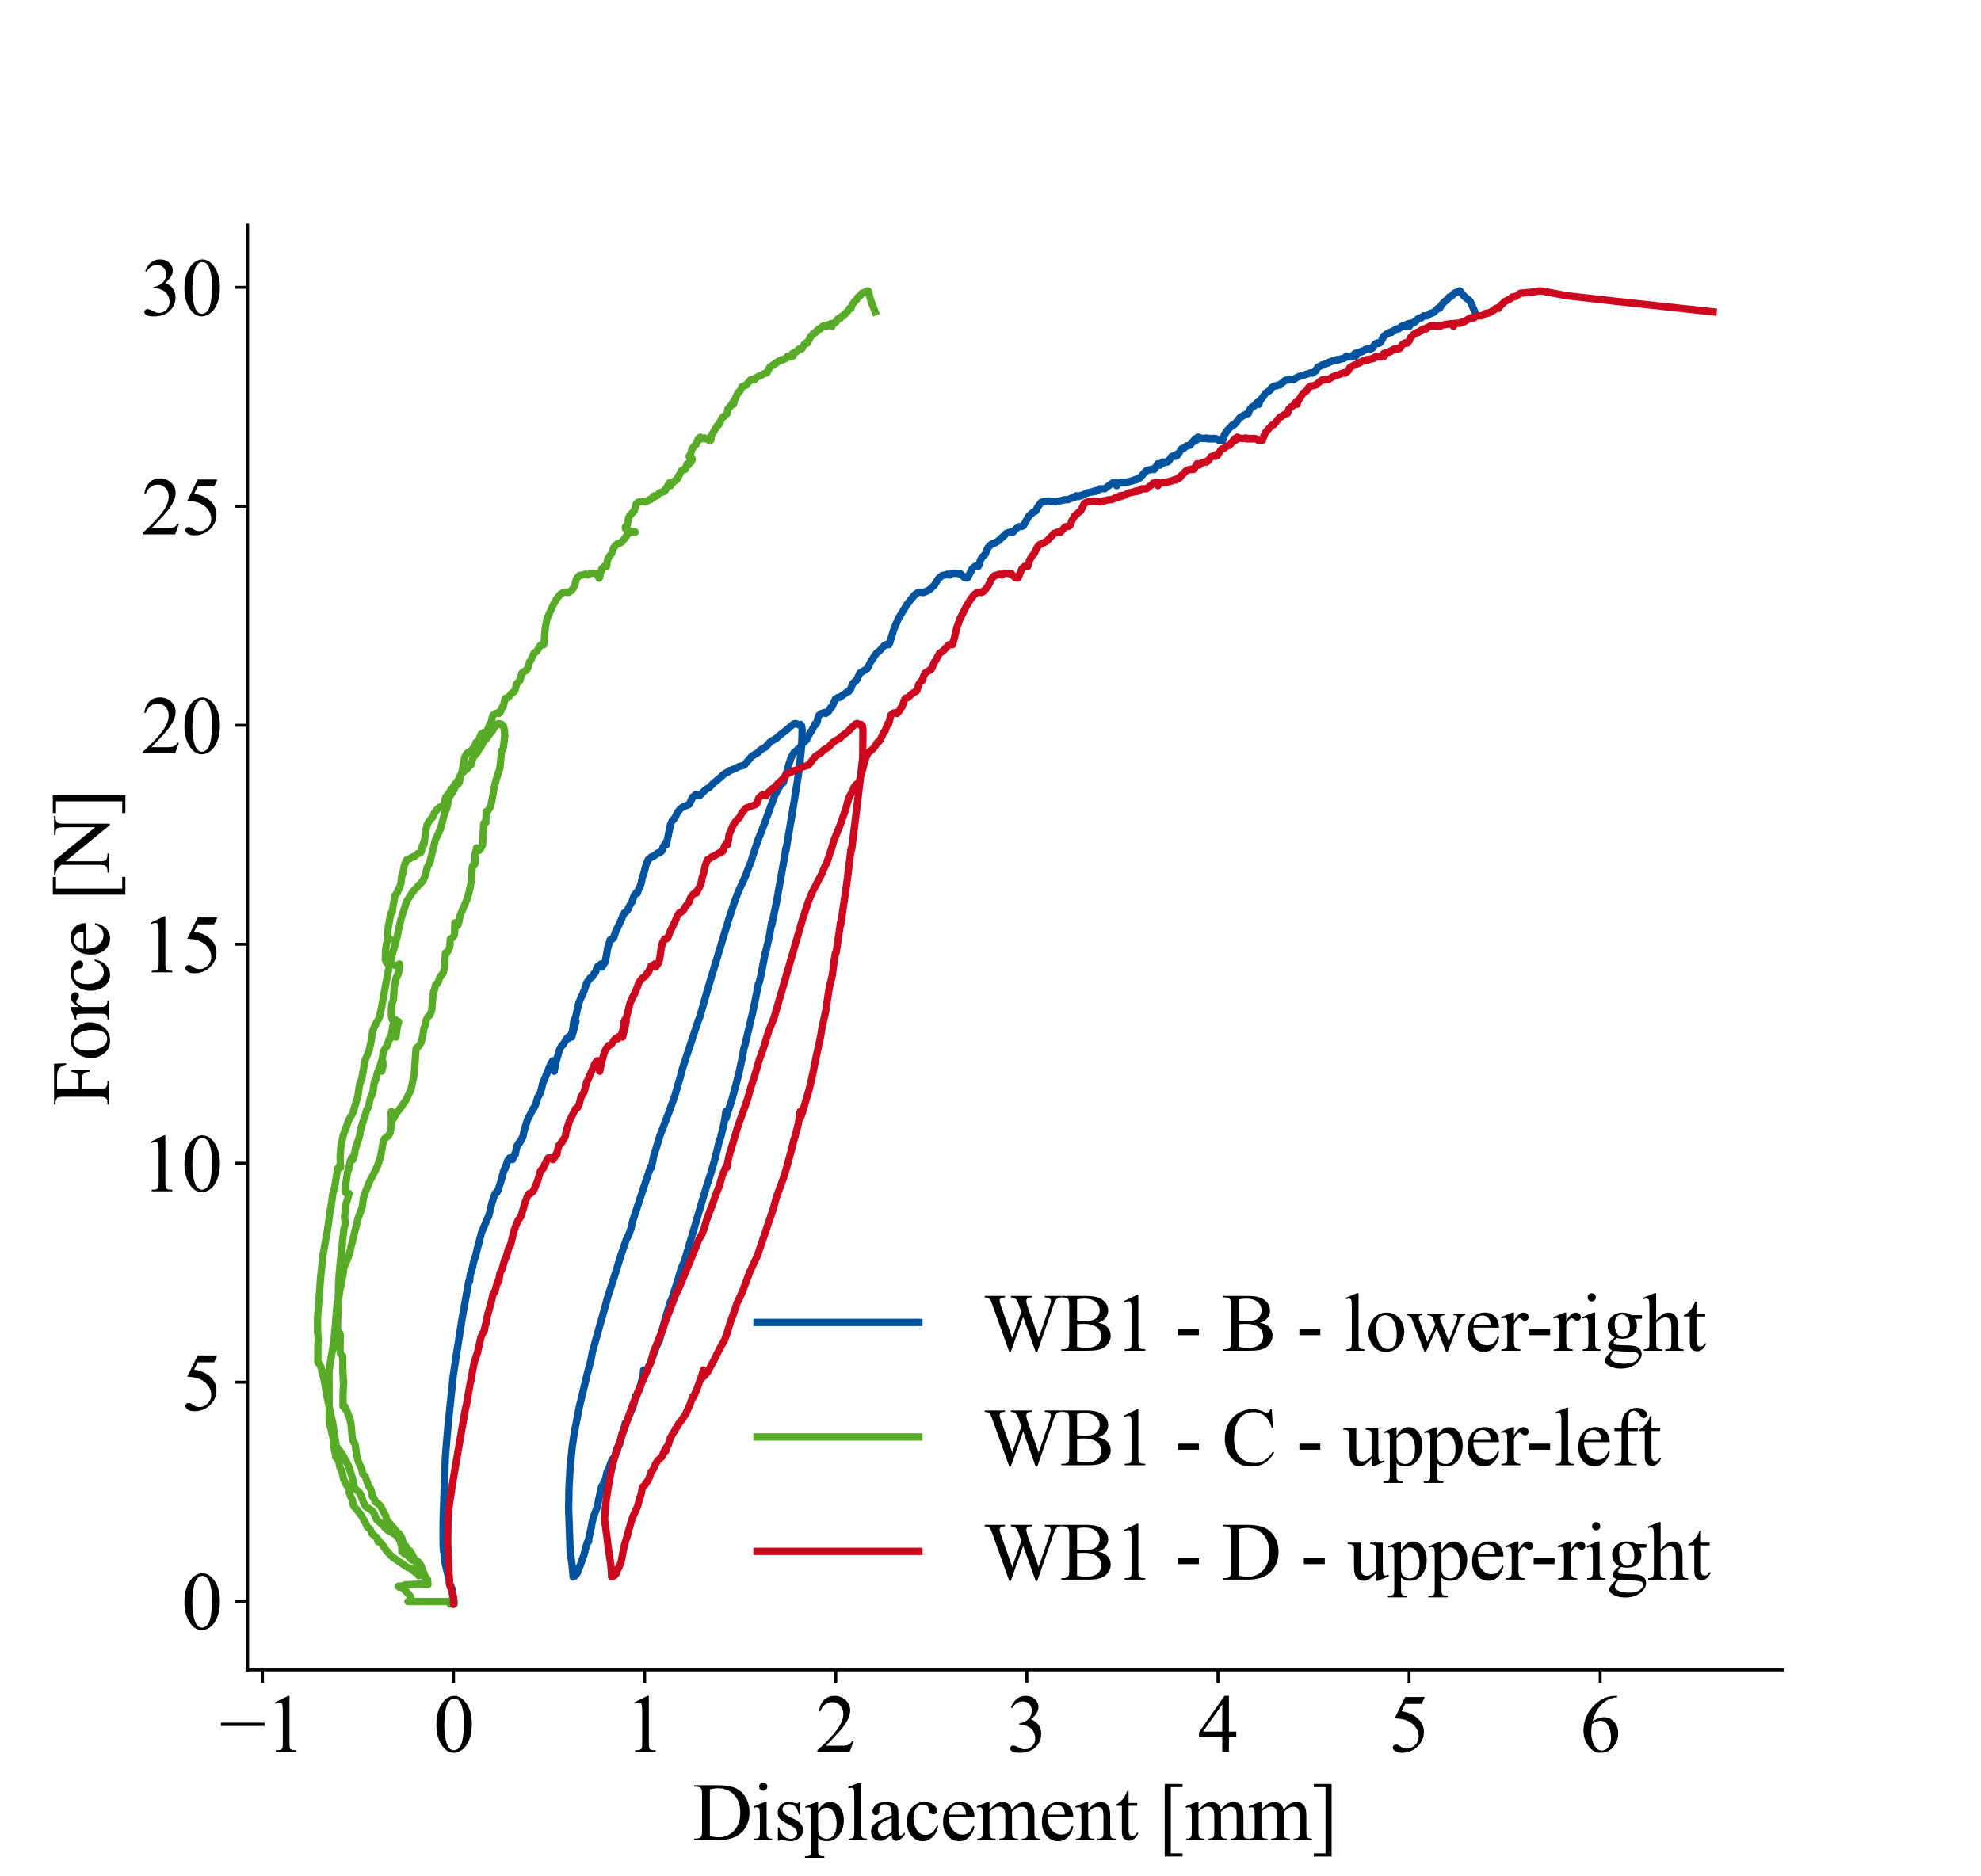 <?xml version="1.0" encoding="utf-8" standalone="no"?>
<!DOCTYPE svg PUBLIC "-//W3C//DTD SVG 1.1//EN"
  "http://www.w3.org/Graphics/SVG/1.1/DTD/svg11.dtd">
<svg xmlns:xlink="http://www.w3.org/1999/xlink" width="538.583pt" height="510.236pt" viewBox="0 0 538.583 510.236" xmlns="http://www.w3.org/2000/svg" version="1.1">
 <defs>
  <style type="text/css">*{stroke-linejoin: round; stroke-linecap: butt}</style>
 </defs>
 <g id="figure_1">
  <g id="patch_1">
   <path d="M 0 510.236 
L 538.583 510.236 
L 538.583 0 
L 0 0 
z
" style="fill: #ffffff"/>
  </g>
  <g id="axes_1">
   <g id="patch_2">
    <path d="M 67.323 454.11 
L 484.724 454.11 
L 484.724 61.228 
L 67.323 61.228 
z
" style="fill: #ffffff"/>
   </g>
   <g id="matplotlib.axis_1">
    <g id="xtick_1">
     <g id="line2d_1">
      <defs>
       <path id="m18bb9f0887" d="M 0 0 
L 0 3.5 
" style="stroke: #000000; stroke-width: 0.8"/>
      </defs>
      <g>
       <use xlink:href="#m18bb9f0887" x="71.364" y="454.11" style="stroke: #000000; stroke-width: 0.8"/>
      </g>
     </g>
     <g id="text_1">
      <!-- −1 -->
      <g transform="translate(59.661 476.386) scale(0.22 -0.22)">
       <defs>
        <path id="TimesNewRomanPSMT-2212" d="M 3484 2000 
L 116 2000 
L 116 2256 
L 3484 2256 
L 3484 2000 
z
" transform="scale(0.016)"/>
        <path id="TimesNewRomanPSMT-31" d="M 750 3822 
L 1781 4325 
L 1884 4325 
L 1884 747 
Q 1884 391 1914 303 
Q 1944 216 2037 169 
Q 2131 122 2419 116 
L 2419 0 
L 825 0 
L 825 116 
Q 1125 122 1212 167 
Q 1300 213 1334 289 
Q 1369 366 1369 747 
L 1369 3034 
Q 1369 3497 1338 3628 
Q 1316 3728 1258 3775 
Q 1200 3822 1119 3822 
Q 1003 3822 797 3725 
L 750 3822 
z
" transform="scale(0.016)"/>
       </defs>
       <use xlink:href="#TimesNewRomanPSMT-2212"/>
       <use xlink:href="#TimesNewRomanPSMT-31" transform="translate(56.396 0)"/>
      </g>
     </g>
    </g>
    <g id="xtick_2">
     <g id="line2d_2">
      <g>
       <use xlink:href="#m18bb9f0887" x="123.319" y="454.11" style="stroke: #000000; stroke-width: 0.8"/>
      </g>
     </g>
     <g id="text_2">
      <!-- 0 -->
      <g transform="translate(117.819 476.386) scale(0.22 -0.22)">
       <defs>
        <path id="TimesNewRomanPSMT-30" d="M 231 2094 
Q 231 2819 450 3342 
Q 669 3866 1031 4122 
Q 1313 4325 1613 4325 
Q 2100 4325 2488 3828 
Q 2972 3213 2972 2159 
Q 2972 1422 2759 906 
Q 2547 391 2217 158 
Q 1888 -75 1581 -75 
Q 975 -75 572 641 
Q 231 1244 231 2094 
z
M 844 2016 
Q 844 1141 1059 588 
Q 1238 122 1591 122 
Q 1759 122 1940 273 
Q 2122 425 2216 781 
Q 2359 1319 2359 2297 
Q 2359 3022 2209 3506 
Q 2097 3866 1919 4016 
Q 1791 4119 1609 4119 
Q 1397 4119 1231 3928 
Q 1006 3669 925 3112 
Q 844 2556 844 2016 
z
" transform="scale(0.016)"/>
       </defs>
       <use xlink:href="#TimesNewRomanPSMT-30"/>
      </g>
     </g>
    </g>
    <g id="xtick_3">
     <g id="line2d_3">
      <g>
       <use xlink:href="#m18bb9f0887" x="175.273" y="454.11" style="stroke: #000000; stroke-width: 0.8"/>
      </g>
     </g>
     <g id="text_3">
      <!-- 1 -->
      <g transform="translate(169.773 476.386) scale(0.22 -0.22)">
       <use xlink:href="#TimesNewRomanPSMT-31"/>
      </g>
     </g>
    </g>
    <g id="xtick_4">
     <g id="line2d_4">
      <g>
       <use xlink:href="#m18bb9f0887" x="227.228" y="454.11" style="stroke: #000000; stroke-width: 0.8"/>
      </g>
     </g>
     <g id="text_4">
      <!-- 2 -->
      <g transform="translate(221.728 476.386) scale(0.22 -0.22)">
       <defs>
        <path id="TimesNewRomanPSMT-32" d="M 2934 816 
L 2638 0 
L 138 0 
L 138 116 
Q 1241 1122 1691 1759 
Q 2141 2397 2141 2925 
Q 2141 3328 1894 3587 
Q 1647 3847 1303 3847 
Q 991 3847 742 3664 
Q 494 3481 375 3128 
L 259 3128 
Q 338 3706 661 4015 
Q 984 4325 1469 4325 
Q 1984 4325 2329 3994 
Q 2675 3663 2675 3213 
Q 2675 2891 2525 2569 
Q 2294 2063 1775 1497 
Q 997 647 803 472 
L 1909 472 
Q 2247 472 2383 497 
Q 2519 522 2628 598 
Q 2738 675 2819 816 
L 2934 816 
z
" transform="scale(0.016)"/>
       </defs>
       <use xlink:href="#TimesNewRomanPSMT-32"/>
      </g>
     </g>
    </g>
    <g id="xtick_5">
     <g id="line2d_5">
      <g>
       <use xlink:href="#m18bb9f0887" x="279.182" y="454.11" style="stroke: #000000; stroke-width: 0.8"/>
      </g>
     </g>
     <g id="text_5">
      <!-- 3 -->
      <g transform="translate(273.682 476.386) scale(0.22 -0.22)">
       <defs>
        <path id="TimesNewRomanPSMT-33" d="M 325 3431 
Q 506 3859 782 4092 
Q 1059 4325 1472 4325 
Q 1981 4325 2253 3994 
Q 2459 3747 2459 3466 
Q 2459 3003 1878 2509 
Q 2269 2356 2469 2072 
Q 2669 1788 2669 1403 
Q 2669 853 2319 450 
Q 1863 -75 997 -75 
Q 569 -75 414 31 
Q 259 138 259 259 
Q 259 350 332 419 
Q 406 488 509 488 
Q 588 488 669 463 
Q 722 447 909 348 
Q 1097 250 1169 231 
Q 1284 197 1416 197 
Q 1734 197 1970 444 
Q 2206 691 2206 1028 
Q 2206 1275 2097 1509 
Q 2016 1684 1919 1775 
Q 1784 1900 1550 2001 
Q 1316 2103 1072 2103 
L 972 2103 
L 972 2197 
Q 1219 2228 1467 2375 
Q 1716 2522 1828 2728 
Q 1941 2934 1941 3181 
Q 1941 3503 1739 3701 
Q 1538 3900 1238 3900 
Q 753 3900 428 3381 
L 325 3431 
z
" transform="scale(0.016)"/>
       </defs>
       <use xlink:href="#TimesNewRomanPSMT-33"/>
      </g>
     </g>
    </g>
    <g id="xtick_6">
     <g id="line2d_6">
      <g>
       <use xlink:href="#m18bb9f0887" x="331.137" y="454.11" style="stroke: #000000; stroke-width: 0.8"/>
      </g>
     </g>
     <g id="text_6">
      <!-- 4 -->
      <g transform="translate(325.637 476.386) scale(0.22 -0.22)">
       <defs>
        <path id="TimesNewRomanPSMT-34" d="M 2978 1563 
L 2978 1119 
L 2409 1119 
L 2409 0 
L 1894 0 
L 1894 1119 
L 100 1119 
L 100 1519 
L 2066 4325 
L 2409 4325 
L 2409 1563 
L 2978 1563 
z
M 1894 1563 
L 1894 3666 
L 406 1563 
L 1894 1563 
z
" transform="scale(0.016)"/>
       </defs>
       <use xlink:href="#TimesNewRomanPSMT-34"/>
      </g>
     </g>
    </g>
    <g id="xtick_7">
     <g id="line2d_7">
      <g>
       <use xlink:href="#m18bb9f0887" x="383.092" y="454.11" style="stroke: #000000; stroke-width: 0.8"/>
      </g>
     </g>
     <g id="text_7">
      <!-- 5 -->
      <g transform="translate(377.592 476.386) scale(0.22 -0.22)">
       <defs>
        <path id="TimesNewRomanPSMT-35" d="M 2778 4238 
L 2534 3706 
L 1259 3706 
L 981 3138 
Q 1809 3016 2294 2522 
Q 2709 2097 2709 1522 
Q 2709 1188 2573 903 
Q 2438 619 2231 419 
Q 2025 219 1772 97 
Q 1413 -75 1034 -75 
Q 653 -75 479 54 
Q 306 184 306 341 
Q 306 428 378 495 
Q 450 563 559 563 
Q 641 563 702 538 
Q 763 513 909 409 
Q 1144 247 1384 247 
Q 1750 247 2026 523 
Q 2303 800 2303 1197 
Q 2303 1581 2056 1914 
Q 1809 2247 1375 2428 
Q 1034 2569 447 2591 
L 1259 4238 
L 2778 4238 
z
" transform="scale(0.016)"/>
       </defs>
       <use xlink:href="#TimesNewRomanPSMT-35"/>
      </g>
     </g>
    </g>
    <g id="xtick_8">
     <g id="line2d_8">
      <g>
       <use xlink:href="#m18bb9f0887" x="435.046" y="454.11" style="stroke: #000000; stroke-width: 0.8"/>
      </g>
     </g>
     <g id="text_8">
      <!-- 6 -->
      <g transform="translate(429.546 476.386) scale(0.22 -0.22)">
       <defs>
        <path id="TimesNewRomanPSMT-36" d="M 2869 4325 
L 2869 4209 
Q 2456 4169 2195 4045 
Q 1934 3922 1679 3669 
Q 1425 3416 1258 3105 
Q 1091 2794 978 2366 
Q 1428 2675 1881 2675 
Q 2316 2675 2634 2325 
Q 2953 1975 2953 1425 
Q 2953 894 2631 456 
Q 2244 -75 1606 -75 
Q 1172 -75 869 213 
Q 275 772 275 1663 
Q 275 2231 503 2743 
Q 731 3256 1154 3653 
Q 1578 4050 1965 4187 
Q 2353 4325 2688 4325 
L 2869 4325 
z
M 925 2138 
Q 869 1716 869 1456 
Q 869 1156 980 804 
Q 1091 453 1309 247 
Q 1469 100 1697 100 
Q 1969 100 2183 356 
Q 2397 613 2397 1088 
Q 2397 1622 2184 2012 
Q 1972 2403 1581 2403 
Q 1463 2403 1327 2353 
Q 1191 2303 925 2138 
z
" transform="scale(0.016)"/>
       </defs>
       <use xlink:href="#TimesNewRomanPSMT-36"/>
      </g>
     </g>
    </g>
    <g id="text_9">
     <!-- Displacement [mm] -->
     <g transform="translate(188.355 500.369) scale(0.22 -0.22)">
      <defs>
       <path id="TimesNewRomanPSMT-44" d="M 109 0 
L 109 116 
L 269 116 
Q 538 116 650 288 
Q 719 391 719 750 
L 719 3488 
Q 719 3884 631 3984 
Q 509 4122 269 4122 
L 109 4122 
L 109 4238 
L 1834 4238 
Q 2784 4238 3279 4022 
Q 3775 3806 4076 3303 
Q 4378 2800 4378 2141 
Q 4378 1256 3841 663 
Q 3238 0 2003 0 
L 109 0 
z
M 1319 306 
Q 1716 219 1984 219 
Q 2709 219 3187 728 
Q 3666 1238 3666 2109 
Q 3666 2988 3187 3494 
Q 2709 4000 1959 4000 
Q 1678 4000 1319 3909 
L 1319 306 
z
" transform="scale(0.016)"/>
       <path id="TimesNewRomanPSMT-69" d="M 928 4444 
Q 1059 4444 1151 4351 
Q 1244 4259 1244 4128 
Q 1244 3997 1151 3903 
Q 1059 3809 928 3809 
Q 797 3809 703 3903 
Q 609 3997 609 4128 
Q 609 4259 701 4351 
Q 794 4444 928 4444 
z
M 1188 2947 
L 1188 647 
Q 1188 378 1227 289 
Q 1266 200 1342 156 
Q 1419 113 1622 113 
L 1622 0 
L 231 0 
L 231 113 
Q 441 113 512 153 
Q 584 194 626 287 
Q 669 381 669 647 
L 669 1750 
Q 669 2216 641 2353 
Q 619 2453 572 2492 
Q 525 2531 444 2531 
Q 356 2531 231 2484 
L 188 2597 
L 1050 2947 
L 1188 2947 
z
" transform="scale(0.016)"/>
       <path id="TimesNewRomanPSMT-73" d="M 2050 2947 
L 2050 1972 
L 1947 1972 
Q 1828 2431 1642 2597 
Q 1456 2763 1169 2763 
Q 950 2763 815 2647 
Q 681 2531 681 2391 
Q 681 2216 781 2091 
Q 878 1963 1175 1819 
L 1631 1597 
Q 2266 1288 2266 781 
Q 2266 391 1970 151 
Q 1675 -88 1309 -88 
Q 1047 -88 709 6 
Q 606 38 541 38 
Q 469 38 428 -44 
L 325 -44 
L 325 978 
L 428 978 
Q 516 541 762 319 
Q 1009 97 1316 97 
Q 1531 97 1667 223 
Q 1803 350 1803 528 
Q 1803 744 1651 891 
Q 1500 1038 1047 1263 
Q 594 1488 453 1669 
Q 313 1847 313 2119 
Q 313 2472 555 2709 
Q 797 2947 1181 2947 
Q 1350 2947 1591 2875 
Q 1750 2828 1803 2828 
Q 1853 2828 1881 2850 
Q 1909 2872 1947 2947 
L 2050 2947 
z
" transform="scale(0.016)"/>
       <path id="TimesNewRomanPSMT-70" d="M -6 2578 
L 875 2934 
L 994 2934 
L 994 2266 
Q 1216 2644 1439 2795 
Q 1663 2947 1909 2947 
Q 2341 2947 2628 2609 
Q 2981 2197 2981 1534 
Q 2981 794 2556 309 
Q 2206 -88 1675 -88 
Q 1444 -88 1275 -22 
Q 1150 25 994 166 
L 994 -706 
Q 994 -1000 1030 -1079 
Q 1066 -1159 1155 -1206 
Q 1244 -1253 1478 -1253 
L 1478 -1369 
L -22 -1369 
L -22 -1253 
L 56 -1253 
Q 228 -1256 350 -1188 
Q 409 -1153 442 -1076 
Q 475 -1000 475 -688 
L 475 2019 
Q 475 2297 450 2372 
Q 425 2447 370 2484 
Q 316 2522 222 2522 
Q 147 2522 31 2478 
L -6 2578 
z
M 994 2081 
L 994 1013 
Q 994 666 1022 556 
Q 1066 375 1236 237 
Q 1406 100 1666 100 
Q 1978 100 2172 344 
Q 2425 663 2425 1241 
Q 2425 1897 2138 2250 
Q 1938 2494 1663 2494 
Q 1513 2494 1366 2419 
Q 1253 2363 994 2081 
z
" transform="scale(0.016)"/>
       <path id="TimesNewRomanPSMT-6c" d="M 1184 4444 
L 1184 647 
Q 1184 378 1223 290 
Q 1263 203 1344 158 
Q 1425 113 1647 113 
L 1647 0 
L 244 0 
L 244 113 
Q 441 113 512 153 
Q 584 194 625 287 
Q 666 381 666 647 
L 666 3247 
Q 666 3731 644 3842 
Q 622 3953 573 3993 
Q 525 4034 450 4034 
Q 369 4034 244 3984 
L 191 4094 
L 1044 4444 
L 1184 4444 
z
" transform="scale(0.016)"/>
       <path id="TimesNewRomanPSMT-61" d="M 1822 413 
Q 1381 72 1269 19 
Q 1100 -59 909 -59 
Q 613 -59 420 144 
Q 228 347 228 678 
Q 228 888 322 1041 
Q 450 1253 767 1440 
Q 1084 1628 1822 1897 
L 1822 2009 
Q 1822 2438 1686 2597 
Q 1550 2756 1291 2756 
Q 1094 2756 978 2650 
Q 859 2544 859 2406 
L 866 2225 
Q 866 2081 792 2003 
Q 719 1925 600 1925 
Q 484 1925 411 2006 
Q 338 2088 338 2228 
Q 338 2497 613 2722 
Q 888 2947 1384 2947 
Q 1766 2947 2009 2819 
Q 2194 2722 2281 2516 
Q 2338 2381 2338 1966 
L 2338 994 
Q 2338 584 2353 492 
Q 2369 400 2405 369 
Q 2441 338 2488 338 
Q 2538 338 2575 359 
Q 2641 400 2828 588 
L 2828 413 
Q 2478 -56 2159 -56 
Q 2006 -56 1915 50 
Q 1825 156 1822 413 
z
M 1822 616 
L 1822 1706 
Q 1350 1519 1213 1441 
Q 966 1303 859 1153 
Q 753 1003 753 825 
Q 753 600 887 451 
Q 1022 303 1197 303 
Q 1434 303 1822 616 
z
" transform="scale(0.016)"/>
       <path id="TimesNewRomanPSMT-63" d="M 2631 1088 
Q 2516 522 2178 217 
Q 1841 -88 1431 -88 
Q 944 -88 581 321 
Q 219 731 219 1428 
Q 219 2103 620 2525 
Q 1022 2947 1584 2947 
Q 2006 2947 2278 2723 
Q 2550 2500 2550 2259 
Q 2550 2141 2473 2067 
Q 2397 1994 2259 1994 
Q 2075 1994 1981 2113 
Q 1928 2178 1911 2362 
Q 1894 2547 1784 2644 
Q 1675 2738 1481 2738 
Q 1169 2738 978 2506 
Q 725 2200 725 1697 
Q 725 1184 976 792 
Q 1228 400 1656 400 
Q 1963 400 2206 609 
Q 2378 753 2541 1131 
L 2631 1088 
z
" transform="scale(0.016)"/>
       <path id="TimesNewRomanPSMT-65" d="M 681 1784 
Q 678 1147 991 784 
Q 1303 422 1725 422 
Q 2006 422 2214 576 
Q 2422 731 2563 1106 
L 2659 1044 
Q 2594 616 2278 264 
Q 1963 -88 1488 -88 
Q 972 -88 605 314 
Q 238 716 238 1394 
Q 238 2128 614 2539 
Q 991 2950 1559 2950 
Q 2041 2950 2350 2633 
Q 2659 2316 2659 1784 
L 681 1784 
z
M 681 1966 
L 2006 1966 
Q 1991 2241 1941 2353 
Q 1863 2528 1708 2628 
Q 1553 2728 1384 2728 
Q 1125 2728 920 2526 
Q 716 2325 681 1966 
z
" transform="scale(0.016)"/>
       <path id="TimesNewRomanPSMT-6d" d="M 1050 2338 
Q 1363 2650 1419 2697 
Q 1559 2816 1721 2881 
Q 1884 2947 2044 2947 
Q 2313 2947 2506 2790 
Q 2700 2634 2766 2338 
Q 3088 2713 3309 2830 
Q 3531 2947 3766 2947 
Q 3994 2947 4170 2830 
Q 4347 2713 4450 2447 
Q 4519 2266 4519 1878 
L 4519 647 
Q 4519 378 4559 278 
Q 4591 209 4675 161 
Q 4759 113 4950 113 
L 4950 0 
L 3538 0 
L 3538 113 
L 3597 113 
Q 3781 113 3884 184 
Q 3956 234 3988 344 
Q 4000 397 4000 647 
L 4000 1878 
Q 4000 2228 3916 2372 
Q 3794 2572 3525 2572 
Q 3359 2572 3192 2489 
Q 3025 2406 2788 2181 
L 2781 2147 
L 2788 2013 
L 2788 647 
Q 2788 353 2820 281 
Q 2853 209 2943 161 
Q 3034 113 3253 113 
L 3253 0 
L 1806 0 
L 1806 113 
Q 2044 113 2133 169 
Q 2222 225 2256 338 
Q 2272 391 2272 647 
L 2272 1878 
Q 2272 2228 2169 2381 
Q 2031 2581 1784 2581 
Q 1616 2581 1450 2491 
Q 1191 2353 1050 2181 
L 1050 647 
Q 1050 366 1089 281 
Q 1128 197 1204 155 
Q 1281 113 1516 113 
L 1516 0 
L 100 0 
L 100 113 
Q 297 113 375 155 
Q 453 197 493 289 
Q 534 381 534 647 
L 534 1741 
Q 534 2213 506 2350 
Q 484 2453 437 2492 
Q 391 2531 309 2531 
Q 222 2531 100 2484 
L 53 2597 
L 916 2947 
L 1050 2947 
L 1050 2338 
z
" transform="scale(0.016)"/>
       <path id="TimesNewRomanPSMT-6e" d="M 1034 2341 
Q 1538 2947 1994 2947 
Q 2228 2947 2397 2830 
Q 2566 2713 2666 2444 
Q 2734 2256 2734 1869 
L 2734 647 
Q 2734 375 2778 278 
Q 2813 200 2889 156 
Q 2966 113 3172 113 
L 3172 0 
L 1756 0 
L 1756 113 
L 1816 113 
Q 2016 113 2095 173 
Q 2175 234 2206 353 
Q 2219 400 2219 647 
L 2219 1819 
Q 2219 2209 2117 2386 
Q 2016 2563 1775 2563 
Q 1403 2563 1034 2156 
L 1034 647 
Q 1034 356 1069 288 
Q 1113 197 1189 155 
Q 1266 113 1500 113 
L 1500 0 
L 84 0 
L 84 113 
L 147 113 
Q 366 113 442 223 
Q 519 334 519 647 
L 519 1709 
Q 519 2225 495 2337 
Q 472 2450 423 2490 
Q 375 2531 294 2531 
Q 206 2531 84 2484 
L 38 2597 
L 900 2947 
L 1034 2947 
L 1034 2341 
z
" transform="scale(0.016)"/>
       <path id="TimesNewRomanPSMT-74" d="M 1031 3803 
L 1031 2863 
L 1700 2863 
L 1700 2644 
L 1031 2644 
L 1031 788 
Q 1031 509 1111 412 
Q 1191 316 1316 316 
Q 1419 316 1516 380 
Q 1613 444 1666 569 
L 1788 569 
Q 1678 263 1478 108 
Q 1278 -47 1066 -47 
Q 922 -47 784 33 
Q 647 113 581 261 
Q 516 409 516 719 
L 516 2644 
L 63 2644 
L 63 2747 
Q 234 2816 414 2980 
Q 594 3144 734 3369 
Q 806 3488 934 3803 
L 1031 3803 
z
" transform="scale(0.016)"/>
       <path id="TimesNewRomanPSMT-20" transform="scale(0.016)"/>
       <path id="TimesNewRomanPSMT-5b" d="M 1900 -1269 
L 525 -1269 
L 525 4334 
L 1900 4334 
L 1900 4088 
L 994 4088 
L 994 -1025 
L 1900 -1025 
L 1900 -1269 
z
" transform="scale(0.016)"/>
       <path id="TimesNewRomanPSMT-5d" d="M 234 4334 
L 1609 4334 
L 1609 -1272 
L 234 -1272 
L 234 -1025 
L 1141 -1025 
L 1141 4088 
L 234 4088 
L 234 4334 
z
" transform="scale(0.016)"/>
      </defs>
      <use xlink:href="#TimesNewRomanPSMT-44"/>
      <use xlink:href="#TimesNewRomanPSMT-69" transform="translate(72.217 0)"/>
      <use xlink:href="#TimesNewRomanPSMT-73" transform="translate(100 0)"/>
      <use xlink:href="#TimesNewRomanPSMT-70" transform="translate(138.916 0)"/>
      <use xlink:href="#TimesNewRomanPSMT-6c" transform="translate(188.916 0)"/>
      <use xlink:href="#TimesNewRomanPSMT-61" transform="translate(216.699 0)"/>
      <use xlink:href="#TimesNewRomanPSMT-63" transform="translate(261.084 0)"/>
      <use xlink:href="#TimesNewRomanPSMT-65" transform="translate(305.469 0)"/>
      <use xlink:href="#TimesNewRomanPSMT-6d" transform="translate(349.854 0)"/>
      <use xlink:href="#TimesNewRomanPSMT-65" transform="translate(427.637 0)"/>
      <use xlink:href="#TimesNewRomanPSMT-6e" transform="translate(472.021 0)"/>
      <use xlink:href="#TimesNewRomanPSMT-74" transform="translate(522.021 0)"/>
      <use xlink:href="#TimesNewRomanPSMT-20" transform="translate(549.805 0)"/>
      <use xlink:href="#TimesNewRomanPSMT-5b" transform="translate(574.805 0)"/>
      <use xlink:href="#TimesNewRomanPSMT-6d" transform="translate(608.105 0)"/>
      <use xlink:href="#TimesNewRomanPSMT-6d" transform="translate(685.889 0)"/>
      <use xlink:href="#TimesNewRomanPSMT-5d" transform="translate(763.672 0)"/>
     </g>
    </g>
   </g>
   <g id="matplotlib.axis_2">
    <g id="ytick_1">
     <g id="line2d_9">
      <defs>
       <path id="m6f0f7bdaca" d="M 0 0 
L -3.5 0 
" style="stroke: #000000; stroke-width: 0.8"/>
      </defs>
      <g>
       <use xlink:href="#m6f0f7bdaca" x="67.323" y="435.404" style="stroke: #000000; stroke-width: 0.8"/>
      </g>
     </g>
     <g id="text_10">
      <!-- 0 -->
      <g transform="translate(49.323 443.042) scale(0.22 -0.22)">
       <use xlink:href="#TimesNewRomanPSMT-30"/>
      </g>
     </g>
    </g>
    <g id="ytick_2">
     <g id="line2d_10">
      <g>
       <use xlink:href="#m6f0f7bdaca" x="67.323" y="375.859" style="stroke: #000000; stroke-width: 0.8"/>
      </g>
     </g>
     <g id="text_11">
      <!-- 5 -->
      <g transform="translate(49.323 383.497) scale(0.22 -0.22)">
       <use xlink:href="#TimesNewRomanPSMT-35"/>
      </g>
     </g>
    </g>
    <g id="ytick_3">
     <g id="line2d_11">
      <g>
       <use xlink:href="#m6f0f7bdaca" x="67.323" y="316.314" style="stroke: #000000; stroke-width: 0.8"/>
      </g>
     </g>
     <g id="text_12">
      <!-- 10 -->
      <g transform="translate(38.323 323.952) scale(0.22 -0.22)">
       <use xlink:href="#TimesNewRomanPSMT-31"/>
       <use xlink:href="#TimesNewRomanPSMT-30" transform="translate(50 0)"/>
      </g>
     </g>
    </g>
    <g id="ytick_4">
     <g id="line2d_12">
      <g>
       <use xlink:href="#m6f0f7bdaca" x="67.323" y="256.769" style="stroke: #000000; stroke-width: 0.8"/>
      </g>
     </g>
     <g id="text_13">
      <!-- 15 -->
      <g transform="translate(38.323 264.407) scale(0.22 -0.22)">
       <use xlink:href="#TimesNewRomanPSMT-31"/>
       <use xlink:href="#TimesNewRomanPSMT-35" transform="translate(50 0)"/>
      </g>
     </g>
    </g>
    <g id="ytick_5">
     <g id="line2d_13">
      <g>
       <use xlink:href="#m6f0f7bdaca" x="67.323" y="197.224" style="stroke: #000000; stroke-width: 0.8"/>
      </g>
     </g>
     <g id="text_14">
      <!-- 20 -->
      <g transform="translate(38.323 204.862) scale(0.22 -0.22)">
       <use xlink:href="#TimesNewRomanPSMT-32"/>
       <use xlink:href="#TimesNewRomanPSMT-30" transform="translate(50 0)"/>
      </g>
     </g>
    </g>
    <g id="ytick_6">
     <g id="line2d_14">
      <g>
       <use xlink:href="#m6f0f7bdaca" x="67.323" y="137.679" style="stroke: #000000; stroke-width: 0.8"/>
      </g>
     </g>
     <g id="text_15">
      <!-- 25 -->
      <g transform="translate(38.323 145.317) scale(0.22 -0.22)">
       <use xlink:href="#TimesNewRomanPSMT-32"/>
       <use xlink:href="#TimesNewRomanPSMT-35" transform="translate(50 0)"/>
      </g>
     </g>
    </g>
    <g id="ytick_7">
     <g id="line2d_15">
      <g>
       <use xlink:href="#m6f0f7bdaca" x="67.323" y="78.134" style="stroke: #000000; stroke-width: 0.8"/>
      </g>
     </g>
     <g id="text_16">
      <!-- 30 -->
      <g transform="translate(38.323 85.772) scale(0.22 -0.22)">
       <use xlink:href="#TimesNewRomanPSMT-33"/>
       <use xlink:href="#TimesNewRomanPSMT-30" transform="translate(50 0)"/>
      </g>
     </g>
    </g>
    <g id="text_17">
     <!-- Force [N] -->
     <g transform="translate(29.617 300.734) rotate(-90) scale(0.22 -0.22)">
      <defs>
       <path id="TimesNewRomanPSMT-46" d="M 1309 4006 
L 1309 2341 
L 2081 2341 
Q 2347 2341 2470 2458 
Q 2594 2575 2634 2922 
L 2750 2922 
L 2750 1488 
L 2634 1488 
Q 2631 1734 2570 1850 
Q 2509 1966 2401 2023 
Q 2294 2081 2081 2081 
L 1309 2081 
L 1309 750 
Q 1309 428 1350 325 
Q 1381 247 1481 191 
Q 1619 116 1769 116 
L 1922 116 
L 1922 0 
L 103 0 
L 103 116 
L 253 116 
Q 516 116 634 269 
Q 709 369 709 750 
L 709 3488 
Q 709 3809 669 3913 
Q 638 3991 541 4047 
Q 406 4122 253 4122 
L 103 4122 
L 103 4238 
L 3256 4238 
L 3297 3306 
L 3188 3306 
Q 3106 3603 2998 3742 
Q 2891 3881 2733 3943 
Q 2575 4006 2244 4006 
L 1309 4006 
z
" transform="scale(0.016)"/>
       <path id="TimesNewRomanPSMT-6f" d="M 1600 2947 
Q 2250 2947 2644 2453 
Q 2978 2031 2978 1484 
Q 2978 1100 2793 706 
Q 2609 313 2286 112 
Q 1963 -88 1566 -88 
Q 919 -88 538 428 
Q 216 863 216 1403 
Q 216 1797 411 2186 
Q 606 2575 925 2761 
Q 1244 2947 1600 2947 
z
M 1503 2744 
Q 1338 2744 1170 2645 
Q 1003 2547 900 2300 
Q 797 2053 797 1666 
Q 797 1041 1045 587 
Q 1294 134 1700 134 
Q 2003 134 2200 384 
Q 2397 634 2397 1244 
Q 2397 2006 2069 2444 
Q 1847 2744 1503 2744 
z
" transform="scale(0.016)"/>
       <path id="TimesNewRomanPSMT-72" d="M 1038 2947 
L 1038 2303 
Q 1397 2947 1775 2947 
Q 1947 2947 2059 2842 
Q 2172 2738 2172 2600 
Q 2172 2478 2090 2393 
Q 2009 2309 1897 2309 
Q 1788 2309 1652 2417 
Q 1516 2525 1450 2525 
Q 1394 2525 1328 2463 
Q 1188 2334 1038 2041 
L 1038 669 
Q 1038 431 1097 309 
Q 1138 225 1241 169 
Q 1344 113 1538 113 
L 1538 0 
L 72 0 
L 72 113 
Q 291 113 397 181 
Q 475 231 506 341 
Q 522 394 522 644 
L 522 1753 
Q 522 2253 501 2348 
Q 481 2444 426 2487 
Q 372 2531 291 2531 
Q 194 2531 72 2484 
L 41 2597 
L 906 2947 
L 1038 2947 
z
" transform="scale(0.016)"/>
       <path id="TimesNewRomanPSMT-4e" d="M -84 4238 
L 1066 4238 
L 3656 1059 
L 3656 3503 
Q 3656 3894 3569 3991 
Q 3453 4122 3203 4122 
L 3056 4122 
L 3056 4238 
L 4531 4238 
L 4531 4122 
L 4381 4122 
Q 4113 4122 4000 3959 
Q 3931 3859 3931 3503 
L 3931 -69 
L 3819 -69 
L 1025 3344 
L 1025 734 
Q 1025 344 1109 247 
Q 1228 116 1475 116 
L 1625 116 
L 1625 0 
L 150 0 
L 150 116 
L 297 116 
Q 569 116 681 278 
Q 750 378 750 734 
L 750 3681 
Q 566 3897 470 3965 
Q 375 4034 191 4094 
Q 100 4122 -84 4122 
L -84 4238 
z
" transform="scale(0.016)"/>
      </defs>
      <use xlink:href="#TimesNewRomanPSMT-46"/>
      <use xlink:href="#TimesNewRomanPSMT-6f" transform="translate(55.615 0)"/>
      <use xlink:href="#TimesNewRomanPSMT-72" transform="translate(105.615 0)"/>
      <use xlink:href="#TimesNewRomanPSMT-63" transform="translate(138.916 0)"/>
      <use xlink:href="#TimesNewRomanPSMT-65" transform="translate(183.301 0)"/>
      <use xlink:href="#TimesNewRomanPSMT-20" transform="translate(227.686 0)"/>
      <use xlink:href="#TimesNewRomanPSMT-5b" transform="translate(252.686 0)"/>
      <use xlink:href="#TimesNewRomanPSMT-4e" transform="translate(285.986 0)"/>
      <use xlink:href="#TimesNewRomanPSMT-5d" transform="translate(358.203 0)"/>
     </g>
    </g>
   </g>
   <g id="line2d_16">
    <path d="M 123.312 435.447 
L 123.298 436.252 
L 123.204 434.977 
L 122.896 432.041 
L 122.792 431.856 
L 122.736 432.09 
L 122.737 431.723 
L 122.575 431.307 
L 122.494 431.579 
L 122.54 431.198 
L 122.293 430.769 
L 122.303 430.815 
L 122.228 430.921 
L 122.283 430.764 
L 122.212 430.777 
L 122.098 429.548 
L 120.991 425.048 
L 120.644 421.697 
L 120.597 421.768 
L 120.47 420.208 
L 120.468 415.611 
L 120.496 412.717 
L 121.057 396.711 
L 121.361 392.793 
L 121.786 387.875 
L 123.197 374.299 
L 124.087 368.309 
L 124.197 367.677 
L 125.652 358.46 
L 127.391 348.766 
L 127.601 348.016 
L 127.648 348.492 
L 127.825 346.765 
L 128.161 345.527 
L 128.4 344.836 
L 128.758 343.204 
L 129.075 342.097 
L 129.236 341.835 
L 129.854 339.203 
L 130.239 337.929 
L 130.53 336.547 
L 130.686 336.13 
L 130.862 335.309 
L 131.985 332.653 
L 132.463 331.462 
L 132.837 330.819 
L 133.325 328.902 
L 133.725 327.151 
L 134.587 324.555 
L 134.738 324.626 
L 135.252 324.031 
L 135.642 322.947 
L 136.131 321.411 
L 136.349 320.625 
L 137.024 318.136 
L 137.232 317.969 
L 138.048 315.599 
L 138.541 314.885 
L 138.733 315.004 
L 138.801 314.885 
L 138.9 315.004 
L 139.056 314.885 
L 139.289 315.361 
L 139.336 315.242 
L 139.674 314.527 
L 139.715 314.527 
L 140.038 313.575 
L 140.126 313.932 
L 140.328 312.622 
L 140.63 311.431 
L 140.708 311.55 
L 141.191 310.598 
L 141.336 310.717 
L 142.085 309.168 
L 142.147 309.168 
L 142.505 307.382 
L 143.404 304.524 
L 145.051 301.309 
L 145.186 301.309 
L 145.685 300.237 
L 146.189 298.45 
L 146.885 297.259 
L 147.171 296.188 
L 147.685 294.163 
L 147.857 293.925 
L 149.795 289.161 
L 150.283 288.447 
L 150.434 288.447 
L 150.553 290.352 
L 150.667 291.305 
L 151.114 288.923 
L 152.153 285.35 
L 152.761 284.279 
L 152.933 284.279 
L 153.478 283.445 
L 154.102 282.373 
L 154.185 282.492 
L 154.361 282.492 
L 154.59 281.897 
L 154.663 282.016 
L 154.808 281.897 
L 154.907 282.016 
L 155.562 280.706 
L 156.014 278.8 
L 156.398 278.086 
L 156.569 277.848 
L 155.437 282.016 
L 156.003 277.729 
L 156.143 277.252 
L 156.221 278.205 
L 156.377 277.252 
L 156.751 275.466 
L 157.307 272.965 
L 158.092 270.941 
L 158.237 270.821 
L 158.907 269.154 
L 159.526 267.249 
L 160.461 265.939 
L 160.762 265.701 
L 160.954 265.701 
L 161.131 265.462 
L 161.448 264.867 
L 161.817 264.391 
L 161.91 264.391 
L 162.336 262.962 
L 162.617 262.723 
L 162.814 262.604 
L 162.908 262.604 
L 163.412 262.128 
L 163.511 262.128 
L 163.63 262.962 
L 164.004 262.366 
L 164.508 261.652 
L 164.794 260.222 
L 165.184 257.96 
L 165.88 255.578 
L 166.217 255.34 
L 166.508 255.34 
L 166.846 254.983 
L 167.433 253.196 
L 168.67 250.695 
L 169.335 249.028 
L 169.792 248.194 
L 169.943 248.194 
L 170.545 247.599 
L 171.132 246.408 
L 171.808 245.217 
L 172.405 243.55 
L 173.024 242.716 
L 173.288 242.716 
L 173.32 242.835 
L 173.325 242.716 
L 173.704 241.644 
L 173.818 241.525 
L 174.307 240.215 
L 174.639 238.548 
L 175.029 237.595 
L 175.585 235.333 
L 176.208 233.784 
L 177.195 232.951 
L 177.507 232.951 
L 178.338 232.355 
L 178.754 231.998 
L 179.066 231.998 
L 179.222 231.76 
L 179.481 231.76 
L 179.949 231.403 
L 180.313 230.212 
L 180.728 229.735 
L 180.832 229.735 
L 180.988 229.14 
L 181.144 229.735 
L 182.287 224.257 
L 182.703 223.305 
L 183.586 222.233 
L 184.054 221.161 
L 184.833 220.089 
L 185.56 219.494 
L 187.275 218.779 
L 187.431 218.66 
L 188.314 216.755 
L 188.574 216.636 
L 189.145 216.04 
L 190.184 216.397 
L 191.587 214.968 
L 192.158 214.492 
L 192.73 214.254 
L 193.873 213.063 
L 195.899 211.396 
L 196.627 210.681 
L 197.302 210.205 
L 197.873 209.966 
L 198.445 209.49 
L 199.016 209.371 
L 200.991 208.418 
L 201.978 208.18 
L 202.445 207.942 
L 204.368 205.679 
L 206.134 204.607 
L 206.81 203.893 
L 208.109 203.178 
L 209.407 201.749 
L 211.226 200.677 
L 211.797 200.082 
L 214.083 198.296 
L 215.278 197.224 
L 215.798 196.867 
L 216.265 196.748 
L 217.201 197.105 
L 217.616 196.986 
L 217.928 197.343 
L 218.084 198.415 
L 218.032 200.558 
L 217.928 203.059 
L 217.304 209.014 
L 216.837 212.11 
L 215.694 219.256 
L 214.499 226.401 
L 213.668 231.284 
L 213.668 231.165 
L 213.668 230.569 
L 213.564 231.522 
L 213.512 231.522 
L 213.512 232.117 
L 213.46 232.117 
L 211.018 245.813 
L 210.343 248.909 
L 209.823 251.648 
L 209.771 251.41 
L 209.771 250.933 
L 209.252 254.149 
L 208.784 256.292 
L 208.005 259.508 
L 208.005 259.151 
L 207.901 259.865 
L 206.914 265.105 
L 206.394 267.249 
L 206.238 267.606 
L 206.186 267.606 
L 205.251 272.37 
L 204.472 276.061 
L 204.108 277.491 
L 202.497 284.398 
L 202.238 285.112 
L 201.822 287.494 
L 200.835 292.139 
L 199.016 298.927 
L 197.354 304.167 
L 197.354 302.261 
L 197.354 302.261 
L 196.834 305.596 
L 195.899 309.407 
L 195.484 310.598 
L 194.548 314.527 
L 193.457 318.374 
L 192.574 321.161 
L 192.055 322.697 
L 186.132 342.776 
L 185.456 344.383 
L 185.248 344.824 
L 183.846 349.564 
L 183.534 350.397 
L 182.755 352.934 
L 182.235 354.018 
L 182.027 354.53 
L 181.716 355.816 
L 180.469 360.067 
L 179.274 364.545 
L 178.494 366.07 
L 177.092 369.94 
L 175.242 374.168 
L 174.904 374.418 
L 174.884 374.311 
L 174.915 373.572 
L 174.998 372.548 
L 174.795 374.18 
L 173.86 377.967 
L 173.434 378.538 
L 172.998 379.86 
L 172.946 379.741 
L 172.821 379.61 
L 172.52 381.004 
L 172.073 382.587 
L 170.421 386.422 
L 170.01 386.934 
L 169.776 387.887 
L 168.95 390.435 
L 168.426 392.805 
L 168.051 393.532 
L 167.901 393.699 
L 167.838 394.556 
L 167.766 393.925 
L 167.719 394.02 
L 167.631 394.222 
L 167.199 395.902 
L 166.882 396.39 
L 166.462 396.962 
L 166.425 396.902 
L 166.394 396.985 
L 165.781 398.605 
L 165.36 399.784 
L 165.08 400.248 
L 165.048 400.237 
L 165.023 400.344 
L 164.903 400.892 
L 164.68 401.987 
L 164.228 403.071 
L 164.067 403.285 
L 163.781 404.012 
L 163.563 404.238 
L 162.825 407.477 
L 162.752 407.811 
L 162.451 409.573 
L 161.375 412.443 
L 161.162 413.265 
L 161.001 413.884 
L 160.705 415.599 
L 160.606 415.921 
L 160.154 418.052 
L 160.082 418.243 
L 160.019 419.219 
L 159.947 418.922 
L 159.739 419.303 
L 159.318 420.613 
L 158.804 422.709 
L 157.536 426.267 
L 157.323 426.504 
L 157.245 426.711 
L 157.047 427.583 
L 156.803 427.999 
L 156.798 427.973 
L 156.757 427.927 
L 156.684 428.012 
L 156.502 428.013 
L 156.393 428.512 
L 156.331 428.43 
L 156.143 428.413 
L 155.827 428.093 
L 155.816 428.135 
L 155.806 428.83 
L 155.738 427.531 
L 155.707 427.571 
L 155.702 427.446 
L 155.691 427.464 
L 155.593 426.105 
L 155.042 421.887 
L 155.011 421.947 
L 154.86 417.636 
L 154.59 410.395 
L 154.684 404.714 
L 155.011 398.855 
L 155.588 393.341 
L 156.112 389.721 
L 157.489 382.659 
L 159.718 373.358 
L 160.575 370.178 
L 161.084 367.546 
L 165.339 352.315 
L 166.992 347.23 
L 168.815 341.358 
L 170.26 337.095 
L 170.956 335.702 
L 171.584 333.963 
L 172.057 331.867 
L 176.884 317.278 
L 177.144 316.981 
L 177.195 317.04 
L 177.144 317.505 
L 177.195 317.04 
L 177.715 314.408 
L 179.43 308.811 
L 181.767 302.738 
L 183.43 298.093 
L 184.573 294.163 
L 184.937 292.972 
L 185.456 290.829 
L 189.82 277.61 
L 190.184 276.776 
L 191.067 273.68 
L 192.678 268.082 
L 198.133 249.981 
L 199.744 245.098 
L 200.731 242.478 
L 202.705 238.191 
L 203.744 235.333 
L 204.108 234.618 
L 204.576 232.951 
L 206.082 228.425 
L 207.277 225.448 
L 210.654 216.278 
L 212.213 213.42 
L 212.94 212.825 
L 213.044 212.586 
L 213.512 210.919 
L 214.031 209.609 
L 214.447 207.942 
L 215.07 206.037 
L 215.902 204.607 
L 216.213 204.488 
L 216.837 203.774 
L 216.993 203.774 
L 217.304 203.536 
L 217.616 203.059 
L 218.032 202.583 
L 218.344 201.868 
L 218.499 201.868 
L 218.707 201.749 
L 219.175 201.273 
L 219.59 200.677 
L 219.85 199.963 
L 220.889 198.296 
L 221.565 196.867 
L 221.825 196.986 
L 222.136 196.39 
L 222.396 195.08 
L 222.708 194.485 
L 223.383 194.008 
L 223.695 193.889 
L 224.007 193.889 
L 224.111 193.77 
L 224.474 193.77 
L 224.526 194.008 
L 224.734 193.77 
L 224.994 193.532 
L 225.15 193.532 
L 225.305 193.413 
L 225.825 192.46 
L 225.929 192.341 
L 226.085 192.341 
L 226.189 192.222 
L 227.124 190.078 
L 227.54 189.84 
L 227.695 189.721 
L 228.163 189.721 
L 230.501 188.054 
L 230.761 188.054 
L 231.176 187.458 
L 231.332 187.22 
L 231.748 186.029 
L 232.423 185.315 
L 232.579 185.315 
L 232.995 184.719 
L 233.774 183.052 
L 235.748 181.861 
L 236.112 181.147 
L 236.787 179.837 
L 237.203 179.241 
L 237.723 178.408 
L 238.45 177.455 
L 239.022 177.098 
L 240.528 175.43 
L 240.892 175.311 
L 240.996 175.311 
L 241.152 175.192 
L 241.411 175.311 
L 241.671 175.311 
L 241.879 174.835 
L 243.126 170.786 
L 244.217 168.285 
L 246.451 164.593 
L 247.698 162.926 
L 248.737 161.735 
L 249.568 161.14 
L 250.296 161.021 
L 250.919 161.14 
L 252.218 160.663 
L 252.893 160.187 
L 253.933 159.234 
L 255.179 157.329 
L 256.167 156.495 
L 256.946 156.376 
L 257.621 156.138 
L 258.141 156.376 
L 258.66 156.019 
L 259.492 155.9 
L 259.855 155.9 
L 260.531 156.019 
L 261.102 156.019 
L 261.518 156.495 
L 261.934 156.733 
L 262.245 157.091 
L 262.661 157.091 
L 262.817 157.21 
L 262.921 157.091 
L 263.077 157.091 
L 263.752 155.781 
L 264.375 154.59 
L 265.103 153.994 
L 265.518 153.994 
L 265.674 153.756 
L 265.882 154.113 
L 266.194 153.637 
L 266.506 152.446 
L 266.869 151.731 
L 267.96 150.541 
L 268.22 149.707 
L 268.636 148.873 
L 269.467 148.04 
L 269.831 147.921 
L 270.142 147.682 
L 270.402 147.682 
L 271.441 147.087 
L 272.065 146.492 
L 273 145.658 
L 273.571 145.062 
L 274.974 144.586 
L 275.39 144.705 
L 276.273 143.752 
L 276.896 143.276 
L 277.416 143.157 
L 277.832 143.157 
L 278.247 142.919 
L 279.754 140.299 
L 280.429 139.703 
L 280.793 139.346 
L 281.572 138.989 
L 282.092 137.917 
L 283.079 136.607 
L 283.91 136.369 
L 284.326 136.369 
L 284.742 136.25 
L 285.157 136.25 
L 285.729 136.369 
L 286.352 136.369 
L 286.924 136.488 
L 289.521 135.893 
L 290.249 135.893 
L 291.496 135.416 
L 291.807 135.178 
L 292.067 135.297 
L 292.587 134.821 
L 293.158 135.059 
L 293.834 134.702 
L 294.041 134.821 
L 295.6 133.987 
L 295.964 133.987 
L 296.327 133.868 
L 296.535 133.868 
L 296.847 133.749 
L 297.107 133.749 
L 297.574 133.511 
L 297.678 133.511 
L 297.834 133.63 
L 298.042 133.392 
L 298.198 133.511 
L 298.302 133.392 
L 298.458 133.392 
L 298.977 132.915 
L 300.328 132.915 
L 302.614 131.248 
L 302.926 131.248 
L 303.03 131.367 
L 303.341 131.367 
L 303.445 131.248 
L 303.601 132.082 
L 303.757 131.843 
L 303.913 131.367 
L 304.432 131.248 
L 304.796 131.248 
L 305.108 131.129 
L 305.264 131.248 
L 305.42 131.129 
L 305.731 131.248 
L 305.835 131.129 
L 306.147 131.248 
L 306.251 131.248 
L 306.666 131.01 
L 306.926 131.01 
L 307.134 130.891 
L 307.498 130.891 
L 307.706 130.772 
L 307.809 130.772 
L 308.069 130.653 
L 308.173 130.653 
L 308.329 130.533 
L 308.485 130.533 
L 308.537 130.414 
L 308.641 130.533 
L 308.745 130.414 
L 308.849 130.533 
L 309.264 130.176 
L 309.368 130.176 
L 309.836 129.938 
L 309.94 129.938 
L 310.459 129.343 
L 311.602 128.033 
L 311.758 128.033 
L 312.174 127.794 
L 312.589 127.794 
L 312.849 127.675 
L 313.161 127.675 
L 313.265 127.556 
L 313.473 127.675 
L 313.68 127.556 
L 313.784 127.675 
L 314.096 127.199 
L 314.771 126.127 
L 315.083 126.127 
L 315.395 126.484 
L 315.966 125.77 
L 316.122 125.651 
L 316.382 125.889 
L 316.85 125.651 
L 317.369 125.651 
L 317.629 125.294 
L 317.733 125.413 
L 318.045 124.936 
L 318.46 124.222 
L 318.616 124.103 
L 318.98 124.103 
L 319.239 123.864 
L 319.499 124.103 
L 319.603 123.984 
L 319.759 123.626 
L 320.071 123.864 
L 321.214 122.078 
L 321.474 121.959 
L 321.785 121.959 
L 322.617 121.244 
L 322.876 121.244 
L 323.084 121.125 
L 323.344 121.125 
L 323.604 121.006 
L 324.331 120.054 
L 324.591 120.054 
L 324.851 119.339 
L 325.11 119.696 
L 325.474 119.577 
L 325.682 118.863 
L 326.669 119.22 
L 327.864 119.22 
L 327.968 119.101 
L 328.332 119.339 
L 328.487 119.22 
L 328.695 119.339 
L 328.851 119.22 
L 328.955 119.339 
L 329.371 119.339 
L 329.578 119.22 
L 329.734 119.339 
L 329.838 119.339 
L 330.046 119.22 
L 330.098 119.339 
L 330.254 119.22 
L 330.41 119.339 
L 330.773 119.339 
L 330.981 119.458 
L 331.137 119.458 
L 331.293 119.696 
L 331.345 119.577 
L 331.397 119.696 
L 331.553 119.696 
L 331.605 119.577 
L 331.657 119.696 
L 331.968 119.696 
L 332.072 119.577 
L 332.228 119.696 
L 332.28 119.696 
L 332.332 119.577 
L 332.384 119.696 
L 332.436 119.696 
L 332.644 118.982 
L 332.904 118.148 
L 333.111 117.91 
L 333.267 117.672 
L 333.631 117.076 
L 333.995 116.719 
L 334.982 115.647 
L 335.138 115.647 
L 335.345 115.528 
L 335.501 115.528 
L 336.333 114.575 
L 336.644 114.099 
L 337.32 113.385 
L 337.476 113.385 
L 338.151 112.908 
L 338.307 112.908 
L 338.878 112.551 
L 339.034 112.551 
L 339.294 112.432 
L 339.398 112.432 
L 339.606 111.717 
L 340.073 111.003 
L 340.437 110.645 
L 340.593 110.645 
L 341.008 110.407 
L 341.632 109.574 
L 342.048 109.335 
L 342.255 109.931 
L 342.463 109.097 
L 343.398 107.906 
L 344.022 106.954 
L 344.593 106.596 
L 345.113 106.239 
L 345.425 106.001 
L 345.736 105.405 
L 346.308 105.048 
L 346.827 104.929 
L 347.087 104.929 
L 347.503 104.691 
L 347.97 104.691 
L 348.594 104.096 
L 349.113 103.738 
L 349.321 103.5 
L 349.893 103.262 
L 350.153 103.381 
L 350.672 103.143 
L 350.88 103.262 
L 351.659 103.262 
L 352.179 102.905 
L 352.75 102.547 
L 354.049 102.071 
L 354.309 102.071 
L 355.244 101.714 
L 355.452 101.714 
L 356.335 101.356 
L 356.595 101.356 
L 356.751 101.476 
L 357.686 100.88 
L 358.205 99.927 
L 359.089 99.451 
L 359.297 99.451 
L 359.452 99.213 
L 359.868 99.213 
L 360.232 98.975 
L 360.388 98.975 
L 360.907 98.736 
L 361.063 98.736 
L 361.271 98.498 
L 361.427 98.498 
L 361.738 98.379 
L 362.258 98.141 
L 362.57 98.141 
L 363.037 97.903 
L 363.193 97.903 
L 363.349 97.784 
L 363.453 97.903 
L 363.609 97.784 
L 363.765 97.903 
L 363.869 97.784 
L 364.128 97.784 
L 364.232 97.665 
L 364.492 97.665 
L 364.7 97.546 
L 365.063 97.546 
L 365.271 97.426 
L 365.479 97.426 
L 366.051 96.831 
L 366.155 96.831 
L 366.31 96.95 
L 366.518 96.95 
L 366.57 97.069 
L 366.778 96.95 
L 366.934 96.95 
L 366.986 97.069 
L 367.09 96.95 
L 367.194 97.069 
L 367.35 96.95 
L 367.401 96.95 
L 367.557 97.069 
L 367.817 96.831 
L 367.921 96.831 
L 368.129 96.355 
L 368.389 96.116 
L 368.596 96.831 
L 368.752 95.997 
L 368.96 95.997 
L 369.116 95.878 
L 369.376 95.878 
L 369.584 95.759 
L 369.791 95.759 
L 369.843 95.64 
L 369.947 95.759 
L 370.103 95.64 
L 370.259 95.64 
L 370.467 95.402 
L 370.519 95.521 
L 370.779 95.283 
L 370.882 95.283 
L 371.194 95.045 
L 371.246 95.045 
L 371.454 94.926 
L 371.662 94.926 
L 371.766 94.806 
L 371.922 94.926 
L 372.077 94.806 
L 372.545 94.806 
L 372.597 94.926 
L 372.805 94.806 
L 372.857 94.806 
L 373.065 94.568 
L 373.116 94.687 
L 373.168 94.568 
L 373.324 94.33 
L 373.688 93.735 
L 373.948 93.497 
L 374.208 93.497 
L 374.415 93.258 
L 374.467 93.258 
L 374.675 93.377 
L 374.831 93.377 
L 374.987 93.258 
L 375.143 93.258 
L 375.402 92.901 
L 375.454 92.901 
L 376.234 91.353 
L 376.39 91.353 
L 376.909 90.877 
L 377.065 90.877 
L 377.221 90.757 
L 377.429 90.638 
L 377.533 90.638 
L 377.74 90.4 
L 378.312 90.4 
L 378.416 90.162 
L 378.572 90.162 
L 378.883 89.924 
L 379.663 89.447 
L 380.234 89.447 
L 380.65 89.09 
L 380.754 89.09 
L 381.014 88.733 
L 381.169 88.733 
L 381.325 88.614 
L 381.481 88.733 
L 381.637 88.614 
L 381.793 88.614 
L 381.949 88.495 
L 382.001 88.495 
L 382.105 88.733 
L 382.105 88.614 
L 382.312 88.257 
L 382.416 88.257 
L 382.624 88.137 
L 382.676 88.137 
L 382.832 88.018 
L 382.936 88.137 
L 383.092 88.018 
L 383.196 88.733 
L 383.403 87.899 
L 383.923 87.899 
L 383.975 87.78 
L 384.079 87.899 
L 384.598 87.423 
L 384.702 87.542 
L 384.962 87.304 
L 385.482 86.708 
L 385.897 86.47 
L 386.417 86.47 
L 387.04 85.875 
L 388.079 85.875 
L 388.963 85.16 
L 389.067 85.279 
L 389.482 85.041 
L 389.638 85.041 
L 390.158 84.565 
L 390.573 84.207 
L 390.885 83.85 
L 391.145 83.731 
L 391.405 83.85 
L 391.924 82.897 
L 392.236 82.54 
L 392.963 81.826 
L 393.483 81.468 
L 394.054 80.754 
L 394.262 80.754 
L 394.782 80.397 
L 395.405 79.682 
L 395.613 79.682 
L 395.769 79.563 
L 395.977 79.563 
L 396.6 79.206 
L 396.808 79.087 
L 397.016 79.206 
L 397.899 80.397 
L 399.717 81.945 
L 400.964 84.803 
L 400.964 84.803 
" clip-path="url(#p56a5731fec)" style="fill: none; stroke: #00549f; stroke-width: 2; stroke-linecap: square"/>
   </g>
   <g id="line2d_17">
    <path d="M 123.33 435.447 
L 123.33 435.41 
L 123.333 435.518 
L 123.232 435.42 
L 122.183 435.483 
L 123.319 435.447 
L 122.33 435.473 
L 122.192 435.422 
L 122.516 435.446 
L 122.443 435.474 
L 122.409 436.252 
L 122.357 435.432 
L 122.145 435.452 
L 122.254 435.458 
L 122.739 435.407 
L 123.419 435.787 
L 123.42 435.714 
L 123.477 435.422 
L 123.492 436.2 
L 123.437 435.472 
L 121.311 435.516 
L 110.896 435.503 
L 111.701 435.45 
L 111.738 434.977 
L 111.603 434.138 
L 111.094 433.485 
L 109.665 432.041 
L 109.717 431.856 
L 109.852 432.09 
L 110.08 431.723 
L 109.686 431.43 
L 108.844 431.307 
L 108.454 431.579 
L 108.288 431.386 
L 108.397 431.295 
L 109.041 431.307 
L 110.647 431.083 
L 110.481 430.947 
L 110.143 430.969 
L 114.107 430.782 
L 116.346 430.895 
L 116.346 430.777 
L 116.242 429.548 
L 115.307 428.312 
L 114.673 427.63 
L 114.18 426.815 
L 113.904 426.669 
L 113.722 425.835 
L 113.291 425.3 
L 112.99 424.669 
L 111.935 422.506 
L 111.681 422.316 
L 111.447 421.697 
L 111.182 421.768 
L 110.771 421.411 
L 110.335 420.422 
L 109.722 420.208 
L 109.514 419.196 
L 109.286 418.35 
L 108.932 417.636 
L 108.475 417.028 
L 107.987 416.659 
L 105.295 413.515 
L 105.181 413.432 
L 105.088 413.217 
L 104.859 412.181 
L 104.215 410.99 
L 103.482 409.561 
L 102.978 409.061 
L 102.085 408.442 
L 101.737 407.561 
L 101.555 407.144 
L 101.295 406.953 
L 101.264 407.013 
L 101.233 406.929 
L 101.181 406.751 
L 101.035 405.762 
L 100.723 404.774 
L 100.225 404.178 
L 99.331 401.523 
L 98.567 400.737 
L 98.38 399.558 
L 97.793 398.331 
L 97.513 397.593 
L 97.45 397.462 
L 97.222 396.711 
L 97.05 395.973 
L 96.967 395.842 
L 96.557 392.793 
L 96.25 392.21 
L 95.954 391.745 
L 95.751 390.709 
L 95.388 387.029 
L 95.029 385.469 
L 94.775 384.933 
L 94.66 384.886 
L 94.478 384.1 
L 94.276 383.528 
L 94.011 383.338 
L 93.891 382.98 
L 93.741 382.48 
L 93.523 382.361 
L 93.497 382.468 
L 93.429 382.337 
L 93.419 382.409 
L 93.403 382.337 
L 93.32 382.444 
L 93.31 382.361 
L 93.268 382.468 
L 93.252 381.706 
L 93.284 378.431 
L 93.445 375.502 
L 93.346 375.359 
L 93.211 372.846 
L 93.169 368.809 
L 92.546 368.07 
L 92.452 367.106 
L 92.52 363.652 
L 92.494 362.866 
L 92.302 362.342 
L 92.005 362.032 
L 91.855 361.985 
L 91.798 362.068 
L 91.751 361.961 
L 91.772 360.758 
L 91.772 359.96 
L 91.855 357.698 
L 92.047 356.59 
L 92.068 355.113 
L 91.938 352.386 
L 92.167 351.195 
L 92.016 351.267 
L 92.016 350.088 
L 92.26 345.824 
L 92.39 345.038 
L 92.452 343.8 
L 92.998 339 
L 93.065 338.631 
L 93.091 337.536 
L 93.294 336.13 
L 93.465 334.463 
L 93.865 332.653 
L 93.673 330.998 
L 93.975 327.818 
L 94.93 324.555 
L 94.972 324.638 
L 94.951 324.626 
L 93.933 324.233 
L 93.824 323.626 
L 93.902 322.602 
L 94.052 321.721 
L 94.447 318.981 
L 94.66 318.136 
L 94.827 317.969 
L 95.034 316.588 
L 95.102 316.6 
L 95.268 315.599 
L 95.575 314.885 
L 95.699 315.004 
L 95.829 314.885 
L 95.871 314.885 
L 95.938 315.361 
L 95.985 315.004 
L 96.141 314.647 
L 96.38 313.575 
L 96.427 313.932 
L 96.562 312.622 
L 96.931 311.431 
L 97.632 309.407 
L 98.162 306.668 
L 99.269 303.214 
L 99.393 302.976 
L 99.653 301.904 
L 99.923 301.428 
L 99.955 301.428 
L 100.121 301.07 
L 100.147 301.07 
L 100.432 299.76 
L 100.609 298.927 
L 100.859 298.212 
L 101.326 297.259 
L 101.783 294.163 
L 102.022 293.925 
L 102.225 293.449 
L 102.547 291.9 
L 103.295 289.995 
L 103.664 288.685 
L 103.877 288.447 
L 104.043 288.447 
L 104.147 289.757 
L 103.773 291.305 
L 103.737 290.59 
L 103.778 288.923 
L 104.194 286.065 
L 104.802 284.874 
L 105.02 284.755 
L 105.28 284.279 
L 105.607 283.207 
L 105.893 282.373 
L 106.059 282.492 
L 106.106 281.897 
L 106.163 282.016 
L 106.366 281.42 
L 106.672 279.872 
L 106.823 278.8 
L 107.27 278.086 
L 107.457 277.848 
L 107.639 282.016 
L 108.023 279.158 
L 108.392 277.967 
L 108.241 277.729 
L 107.81 277.61 
L 107.446 277.252 
L 107.218 278.086 
L 107.046 278.205 
L 106.89 277.371 
L 106.755 277.371 
L 106.631 277.252 
L 106.407 276.419 
L 106.418 274.037 
L 106.553 272.965 
L 106.958 271.893 
L 107.187 268.44 
L 107.753 265.701 
L 107.872 265.701 
L 108.018 265.462 
L 108.267 264.629 
L 108.319 264.629 
L 108.558 262.723 
L 108.657 262.723 
L 108.719 262.485 
L 108.621 262.128 
L 108.569 262.128 
L 108.465 262.962 
L 107.997 262.723 
L 105.55 261.89 
L 105.197 261.89 
L 104.999 261.652 
L 104.781 260.818 
L 104.74 260.937 
L 104.869 257.96 
L 105.134 256.412 
L 105.514 255.578 
L 106.007 255.34 
L 105.919 255.34 
L 105.493 254.983 
L 105.389 253.911 
L 105.534 252.363 
L 106.199 248.552 
L 106.381 248.194 
L 106.516 248.194 
L 106.683 247.837 
L 106.761 247.003 
L 107.379 243.55 
L 107.95 242.716 
L 108.002 242.835 
L 108.059 242.716 
L 108.309 241.764 
L 108.595 241.525 
L 108.995 240.215 
L 109.156 238.548 
L 109.467 237.595 
L 109.945 235.333 
L 110.579 233.784 
L 111.301 233.546 
L 112.372 232.951 
L 112.678 232.951 
L 113.567 232.117 
L 113.961 231.998 
L 114.138 231.998 
L 114.362 231.76 
L 114.434 231.76 
L 114.601 231.403 
L 114.814 229.974 
L 115.016 229.735 
L 115.099 229.735 
L 115.167 229.14 
L 115.245 229.735 
L 115.77 225.805 
L 116.164 224.257 
L 116.637 223.305 
L 117.619 222.233 
L 118.04 221.161 
L 118.862 220.089 
L 119.585 219.494 
L 120.314 219.136 
L 120.712 218.66 
L 121.159 216.755 
L 121.364 216.636 
L 121.754 216.04 
L 121.933 216.397 
L 122.142 215.564 
L 122.765 214.492 
L 123.12 214.254 
L 123.507 213.539 
L 124.613 212.11 
L 125.242 210.681 
L 125.619 210.205 
L 125.997 209.966 
L 126.34 209.49 
L 126.65 209.371 
L 127.15 208.895 
L 127.454 208.418 
L 128.053 207.942 
L 128.514 206.275 
L 128.846 205.679 
L 129.839 204.607 
L 130.109 203.893 
L 130.727 203.178 
L 131.403 201.749 
L 132.452 200.677 
L 133.102 199.606 
L 133.793 198.891 
L 134.447 197.7 
L 135.252 196.867 
L 135.627 196.748 
L 135.933 196.867 
L 136.157 197.105 
L 136.432 196.986 
L 136.801 197.343 
L 137.112 198.415 
L 137.248 199.963 
L 136.879 203.059 
L 136.728 203.655 
L 136.292 204.369 
L 136.208 205.917 
L 135.881 209.014 
L 134.858 212.11 
L 134.328 214.254 
L 133.928 216.636 
L 133.393 219.256 
L 132.613 220.566 
L 132.275 220.804 
L 132.192 220.685 
L 132.177 220.804 
L 132.083 223.662 
L 131.875 223.9 
L 131.631 223.781 
L 131.496 224.138 
L 131.2 229.735 
L 130.727 230.688 
L 130.208 231.284 
L 129.849 231.284 
L 129.657 231.165 
L 129.548 230.569 
L 129.537 231.045 
L 129.174 232.117 
L 129.179 232.117 
L 129.117 234.856 
L 128.867 235.333 
L 128.556 235.333 
L 128.367 235.809 
L 128.25 238.31 
L 127.983 240.454 
L 127.527 242.597 
L 126.982 244.503 
L 125.106 248.909 
L 124.79 250.576 
L 124.465 251.648 
L 123.699 251.053 
L 123.682 250.933 
L 123.567 254.149 
L 123.279 254.744 
L 122.684 255.221 
L 122.448 255.34 
L 122.279 257.483 
L 121.827 258.555 
L 121.463 259.032 
L 121.216 259.508 
L 121.134 259.508 
L 121.081 259.151 
L 121.063 259.508 
L 120.856 263.319 
L 120.503 264.51 
L 119.416 266.058 
L 119.233 266.892 
L 118.827 267.487 
L 118.347 267.963 
L 118.123 269.273 
L 117.894 269.511 
L 117.744 270.583 
L 117.359 274.751 
L 116.85 276.061 
L 116.284 276.538 
L 115.868 277.491 
L 115.567 278.92 
L 115.234 279.753 
L 114.886 282.016 
L 114.455 283.564 
L 113.93 284.398 
L 113.125 285.112 
L 112.605 292.139 
L 111.769 296.188 
L 110.491 298.927 
L 109.228 300.832 
L 107.514 303.095 
L 107.015 304.167 
L 106.615 304.167 
L 106.335 302.738 
L 106.267 303.095 
L 106.402 302.261 
L 106.392 305.596 
L 106.111 307.978 
L 105.514 308.93 
L 104.516 309.645 
L 104.168 310.598 
L 103.482 314.527 
L 102.547 317.231 
L 101.555 319.267 
L 100.547 321.161 
L 99.186 324.531 
L 98.957 325.317 
L 98.837 325.555 
L 98.619 327.08 
L 98.432 328.437 
L 97.346 331.307 
L 94.889 341.275 
L 93.471 344.824 
L 93.216 346.86 
L 92.696 349.564 
L 92.483 350.397 
L 92.094 352.934 
L 91.87 353.672 
L 91.73 354.018 
L 91.668 354.53 
L 91.418 357.281 
L 91.216 360.067 
L 90.805 364.545 
L 90.187 368.297 
L 89.517 372.31 
L 89.392 374.43 
L 89.439 374.18 
L 89.512 386.744 
L 89.538 386.744 
L 90.556 391.007 
L 90.577 390.971 
L 90.597 391.019 
L 90.67 393.448 
L 90.92 393.699 
L 90.951 394.556 
L 91.039 394.103 
L 91.096 394.663 
L 91.294 396.295 
L 91.689 396.711 
L 92.141 397.617 
L 92.395 399.01 
L 92.889 400.141 
L 92.987 400.237 
L 93.497 402.511 
L 93.938 403.226 
L 94.042 403.476 
L 94.255 403.94 
L 94.785 404.667 
L 94.972 405.965 
L 95.388 407.037 
L 95.803 407.811 
L 95.933 408.918 
L 96.162 409.573 
L 97.055 410.55 
L 97.627 411.336 
L 98.131 411.967 
L 99.425 414.218 
L 99.778 415.111 
L 100.297 415.599 
L 100.51 415.694 
L 100.801 416.171 
L 101.16 417.088 
L 101.711 417.505 
L 102.287 418.052 
L 102.547 418.243 
L 102.76 419.219 
L 102.88 418.791 
L 103.29 419.303 
L 103.565 419.612 
L 103.7 419.708 
L 103.95 420.017 
L 104.173 420.363 
L 104.75 421.256 
L 105.992 422.709 
L 106.724 423.423 
L 107.42 423.929 
L 108.943 424.956 
L 109.166 425.035 
L 109.551 425.4 
L 110.704 426.155 
L 111.203 426.349 
L 111.53 426.515 
L 111.629 426.522 
L 112.917 427.583 
L 113.691 427.995 
L 113.561 427.927 
L 113.593 428.012 
L 113.982 428.063 
L 113.972 428.013 
L 113.982 428.481 
L 113.858 428.512 
L 115.364 428.093 
L 115.369 428.13 
L 115.375 428.83 
L 115.286 427.732 
L 115.12 427.531 
L 115.006 427.653 
L 114.985 427.568 
L 114.907 427.306 
L 114.84 426.814 
L 114.621 426.105 
L 114.2 425.317 
L 113.577 424.617 
L 111.961 424.221 
L 110.538 422.637 
L 109.925 422.518 
L 109.738 422.149 
L 109.374 421.911 
L 109.286 421.947 
L 109.171 420.553 
L 108.761 418.922 
L 107.852 417.636 
L 106.641 416.742 
L 105.56 416.242 
L 104.802 415.587 
L 104.251 414.873 
L 102.381 413.205 
L 101.633 411.407 
L 101.072 410.752 
L 99.409 409.657 
L 98.812 408.537 
L 98.256 406.941 
L 97.835 406.06 
L 97.367 405.488 
L 96.349 404.714 
L 95.907 402.237 
L 94.837 398.855 
L 93.413 396.056 
L 92.769 395.02 
L 91.45 393.341 
L 90.514 387.256 
L 88.956 379.991 
L 88.078 375.025 
L 87.158 371.429 
L 86.618 370.631 
L 86.462 370.536 
L 86.4 370.178 
L 86.426 365.677 
L 86.535 364.236 
L 86.348 362.354 
L 86.316 358.555 
L 87.184 347.23 
L 87.797 341.358 
L 89.117 333.963 
L 89.829 328.794 
L 90.057 327.818 
L 90.478 324.591 
L 91.018 322.733 
L 91.73 318.017 
L 92.125 317.278 
L 92.593 316.981 
L 92.624 317.04 
L 92.593 317.505 
L 92.52 317.04 
L 92.483 314.408 
L 92.707 311.55 
L 93.289 308.811 
L 94.801 304.643 
L 95.886 302.738 
L 97.3 298.093 
L 97.71 295.116 
L 98.432 292.972 
L 99.206 288.447 
L 100.381 285.589 
L 100.874 283.207 
L 101.357 280.23 
L 101.97 278.8 
L 103.119 276.776 
L 103.778 273.68 
L 105.498 264.272 
L 106.501 260.103 
L 107.696 255.816 
L 109 249.981 
L 110.564 245.098 
L 112.237 242.478 
L 115.016 239.501 
L 115.77 237.595 
L 116.175 235.809 
L 116.829 234.618 
L 118.349 228.425 
L 119.735 225.448 
L 120.873 221.161 
L 121.46 219.851 
L 122.037 216.993 
L 122.828 215.683 
L 123.151 215.326 
L 123.402 214.849 
L 123.878 213.658 
L 124.332 213.301 
L 124.483 213.301 
L 124.69 212.944 
L 124.777 212.944 
L 124.931 212.586 
L 125.197 210.919 
L 125.424 210.443 
L 125.665 209.609 
L 126.279 206.037 
L 126.756 205.084 
L 127.27 204.607 
L 127.681 204.488 
L 128.162 204.012 
L 128.328 203.774 
L 128.476 203.774 
L 128.706 203.536 
L 128.904 203.059 
L 129.221 202.583 
L 129.439 201.868 
L 129.569 201.868 
L 130.218 201.154 
L 130.732 199.725 
L 131.616 199.129 
L 132.338 198.891 
L 132.509 198.772 
L 133.143 196.867 
L 133.341 196.986 
L 133.564 196.39 
L 133.808 195.08 
L 134.063 194.485 
L 134.556 194.128 
L 135.138 193.889 
L 135.232 193.889 
L 135.408 193.77 
L 135.569 193.77 
L 135.637 194.008 
L 135.798 193.77 
L 136.027 193.532 
L 136.094 193.532 
L 136.219 193.056 
L 136.453 192.46 
L 136.78 192.222 
L 137.294 190.078 
L 137.507 189.84 
L 137.689 189.84 
L 137.944 189.721 
L 138.141 189.721 
L 139.232 188.411 
L 139.31 188.411 
L 139.674 188.054 
L 139.845 188.054 
L 140.167 187.22 
L 140.422 186.029 
L 141.056 185.315 
L 141.165 185.315 
L 141.352 185.077 
L 141.897 183.052 
L 142.583 182.576 
L 142.905 182.338 
L 143.009 182.338 
L 143.534 181.623 
L 143.919 180.075 
L 144.287 179.599 
L 145.217 177.574 
L 145.945 177.098 
L 146.896 175.549 
L 147.301 175.311 
L 147.41 175.311 
L 147.509 175.192 
L 147.675 175.311 
L 147.831 175.311 
L 147.909 174.835 
L 148.241 170.786 
L 148.709 168.285 
L 150.351 164.593 
L 151.286 162.926 
L 152.226 161.735 
L 153.094 161.14 
L 153.826 161.021 
L 154.398 161.14 
L 155.291 160.663 
L 155.728 160.187 
L 156.201 159.234 
L 156.767 157.329 
L 157.515 156.495 
L 158.352 156.376 
L 159.115 156.138 
L 159.734 156.376 
L 160.248 156.019 
L 161.131 155.9 
L 161.448 155.9 
L 161.91 156.019 
L 162.3 156.019 
L 162.778 157.091 
L 162.825 157.091 
L 162.877 157.21 
L 162.934 157.091 
L 162.991 157.091 
L 163.287 155.781 
L 163.656 154.59 
L 164.3 153.994 
L 164.607 153.994 
L 164.732 153.756 
L 164.856 154.113 
L 164.991 153.637 
L 165.158 152.446 
L 165.376 151.731 
L 165.963 150.898 
L 166.254 150.541 
L 166.872 148.873 
L 167.646 148.04 
L 167.989 147.921 
L 168.285 147.682 
L 168.535 147.682 
L 169.127 147.325 
L 170.94 144.943 
L 172.312 144.586 
L 172.572 144.586 
L 172.717 144.705 
L 172.431 144.705 
L 170.41 144.229 
L 170.041 143.752 
L 170.015 143.276 
L 170.197 143.157 
L 170.363 143.157 
L 170.499 142.919 
L 170.899 140.775 
L 171.164 140.299 
L 171.709 139.703 
L 172.192 139.108 
L 172.436 138.989 
L 172.987 136.964 
L 173.392 136.607 
L 174.967 136.25 
L 175.481 136.488 
L 175.845 136.25 
L 176.001 136.25 
L 176.364 135.893 
L 176.832 135.893 
L 177.507 135.178 
L 177.611 135.297 
L 177.871 134.821 
L 178.079 135.059 
L 178.494 134.702 
L 178.598 134.821 
L 179.378 133.987 
L 179.585 133.987 
L 179.689 133.868 
L 180.001 133.868 
L 180.157 133.749 
L 180.313 133.749 
L 180.469 133.511 
L 180.573 133.511 
L 180.624 133.63 
L 180.676 133.511 
L 180.832 133.392 
L 180.884 133.392 
L 180.936 132.915 
L 180.988 132.915 
L 181.196 132.915 
L 181.3 132.558 
L 181.923 131.367 
L 182.131 131.248 
L 182.287 131.367 
L 182.287 131.248 
L 182.339 132.082 
L 182.391 131.843 
L 182.547 131.248 
L 182.599 131.248 
L 182.755 131.129 
L 182.91 131.248 
L 182.91 131.248 
L 182.962 131.248 
L 183.222 130.891 
L 183.378 130.891 
L 183.378 130.891 
L 183.586 130.653 
L 183.638 130.653 
L 183.846 130.414 
L 183.898 130.533 
L 183.898 130.414 
L 184.261 129.819 
L 184.365 129.938 
L 184.521 129.343 
L 184.625 129.343 
L 185.248 128.033 
L 185.352 128.033 
L 185.56 127.794 
L 185.716 127.794 
L 185.872 127.675 
L 185.976 127.675 
L 185.976 127.675 
L 186.028 127.556 
L 186.08 127.675 
L 186.132 127.675 
L 186.236 127.556 
L 186.288 127.675 
L 186.34 127.556 
L 186.391 127.199 
L 186.807 126.127 
L 187.015 126.127 
L 187.119 126.484 
L 187.171 126.246 
L 187.431 125.651 
L 187.483 125.77 
L 187.534 125.889 
L 187.586 125.77 
L 187.638 125.77 
L 187.742 125.651 
L 187.898 125.651 
L 187.898 125.651 
L 188.21 124.936 
L 188.106 124.579 
L 187.69 124.222 
L 187.327 124.103 
L 187.379 124.103 
L 187.534 123.864 
L 187.534 123.984 
L 187.586 124.103 
L 187.586 123.984 
L 187.638 123.626 
L 187.69 123.864 
L 187.742 123.864 
L 187.794 123.269 
L 187.898 123.031 
L 188.106 122.078 
L 188.522 121.721 
L 188.626 121.364 
L 189.301 120.768 
L 189.509 120.054 
L 189.665 120.054 
L 189.82 119.339 
L 189.976 119.696 
L 190.184 119.577 
L 190.392 118.863 
L 190.963 119.22 
L 191.483 119.22 
L 191.535 119.101 
L 191.587 119.22 
L 191.639 119.22 
L 191.795 119.339 
L 191.847 119.339 
L 191.847 119.22 
L 191.951 119.339 
L 192.055 119.339 
L 192.055 119.22 
L 192.158 119.339 
L 192.21 119.339 
L 192.21 119.22 
L 192.314 119.22 
L 192.366 119.22 
L 192.522 119.339 
L 192.522 119.339 
L 192.574 119.339 
L 192.678 119.577 
L 192.73 119.577 
L 192.73 119.696 
L 192.834 119.696 
L 192.886 119.696 
L 192.938 119.577 
L 192.99 119.696 
L 193.094 119.696 
L 193.094 119.577 
L 193.198 119.577 
L 193.249 119.696 
L 193.249 119.577 
L 193.301 119.458 
L 193.405 118.505 
L 193.613 118.029 
L 193.925 117.672 
L 194.133 117.195 
L 194.548 116.481 
L 194.6 116.481 
L 194.756 116.243 
L 194.964 115.766 
L 195.224 115.528 
L 195.38 115.528 
L 196.315 113.623 
L 196.575 113.385 
L 196.678 113.385 
L 196.834 113.265 
L 197.666 112.432 
L 197.718 112.432 
L 197.873 111.241 
L 198.341 110.645 
L 198.497 110.645 
L 198.809 110.169 
L 199.276 109.335 
L 199.432 109.931 
L 199.692 108.859 
L 200.679 106.715 
L 201.043 106.477 
L 201.354 106.001 
L 201.718 105.167 
L 202.342 104.929 
L 202.445 104.929 
L 202.861 104.691 
L 202.965 104.691 
L 203.225 104.215 
L 203.485 103.976 
L 203.952 103.381 
L 204.16 103.262 
L 204.316 103.381 
L 204.628 103.143 
L 204.887 103.262 
L 205.147 103.262 
L 205.459 102.905 
L 205.822 102.547 
L 206.758 102.071 
L 206.914 102.071 
L 207.485 101.714 
L 207.589 101.714 
L 208.212 101.356 
L 208.264 101.476 
L 208.368 101.356 
L 208.524 101.356 
L 209.303 99.808 
L 209.927 99.451 
L 210.187 99.213 
L 210.343 99.213 
L 210.862 98.736 
L 211.07 98.736 
L 211.278 98.498 
L 211.849 98.141 
L 212.057 98.141 
L 212.369 97.903 
L 212.421 97.903 
L 212.525 97.784 
L 212.629 97.903 
L 212.681 97.784 
L 212.732 97.903 
L 212.888 97.784 
L 212.992 97.784 
L 213.148 97.665 
L 213.304 97.546 
L 213.512 97.546 
L 213.668 97.426 
L 213.772 97.426 
L 214.135 96.831 
L 214.187 96.831 
L 214.343 96.95 
L 214.395 96.95 
L 214.447 97.069 
L 214.499 96.95 
L 214.603 96.95 
L 214.603 96.95 
L 214.759 97.069 
L 214.863 96.95 
L 214.863 96.95 
L 214.967 97.069 
L 215.486 96.116 
L 215.59 96.831 
L 215.798 95.997 
L 215.85 95.997 
L 216.006 95.878 
L 216.11 95.878 
L 216.265 95.759 
L 216.317 95.759 
L 216.473 95.64 
L 216.577 95.64 
L 216.837 95.283 
L 216.941 95.283 
L 217.201 94.926 
L 217.356 94.926 
L 217.408 94.806 
L 217.46 94.926 
L 217.512 94.926 
L 217.668 94.806 
L 217.876 94.806 
L 217.876 94.926 
L 217.98 94.806 
L 218.032 94.806 
L 218.655 93.616 
L 218.707 93.616 
L 218.915 93.497 
L 218.967 93.497 
L 219.123 93.258 
L 219.123 93.258 
L 219.279 93.377 
L 219.331 93.377 
L 219.331 93.377 
L 219.487 93.258 
L 219.539 93.258 
L 220.474 91.353 
L 220.578 91.353 
L 221.149 90.757 
L 221.253 90.757 
L 221.409 90.638 
L 221.461 90.638 
L 221.669 90.4 
L 221.773 90.4 
L 221.876 90.162 
L 222.604 89.447 
L 223.071 89.447 
L 223.331 89.09 
L 223.383 89.09 
L 223.591 88.733 
L 223.747 88.733 
L 223.903 88.614 
L 224.007 88.733 
L 224.162 88.614 
L 224.214 88.614 
L 224.318 88.495 
L 224.422 88.495 
L 224.63 88.733 
L 224.734 88.614 
L 224.838 88.733 
L 225.305 88.257 
L 225.513 88.257 
L 225.669 88.137 
L 225.773 88.137 
L 225.929 88.018 
L 226.033 88.137 
L 226.189 88.018 
L 226.241 88.733 
L 226.293 88.018 
L 226.5 87.899 
L 226.812 87.899 
L 227.02 87.661 
L 227.124 87.661 
L 227.28 87.423 
L 227.332 87.542 
L 227.384 87.423 
L 227.488 87.304 
L 227.643 86.947 
L 227.851 86.708 
L 228.163 86.47 
L 228.527 86.47 
L 228.838 85.994 
L 229.046 85.875 
L 229.358 85.875 
L 229.722 85.279 
L 229.826 85.16 
L 229.878 85.279 
L 230.813 84.207 
L 230.969 83.85 
L 231.176 83.731 
L 231.384 83.85 
L 231.54 83.255 
L 231.748 82.778 
L 232.475 81.826 
L 232.891 81.468 
L 233.307 80.754 
L 233.41 80.754 
L 233.878 80.397 
L 234.398 79.682 
L 234.605 79.682 
L 235.437 79.325 
L 235.904 79.087 
L 236.112 79.206 
L 236.372 80.397 
L 236.839 81.945 
L 237.93 84.803 
L 237.93 84.803 
" clip-path="url(#p56a5731fec)" style="fill: none; stroke: #57ab27; stroke-width: 2; stroke-linecap: square"/>
   </g>
   <g id="line2d_18">
    <path d="M 123.319 435.447 
L 123.319 436.252 
L 123.28 434.138 
L 122.251 430.813 
L 122.301 430.796 
L 122.24 430.921 
L 122.255 430.777 
L 122.055 427.322 
L 121.712 419.648 
L 121.808 412.717 
L 122.173 409.061 
L 122.681 405.762 
L 123.088 403.142 
L 123.976 397.831 
L 123.987 397.867 
L 124.001 397.748 
L 126.404 383.79 
L 126.88 381.706 
L 127.829 376.121 
L 128.027 375.359 
L 128.457 372.846 
L 129.028 370.119 
L 129.631 368.309 
L 129.761 368.07 
L 130.748 363.652 
L 131.346 362.342 
L 131.626 361.961 
L 131.979 360.258 
L 132.062 360.151 
L 132.114 359.96 
L 132.535 357.698 
L 133.678 353.577 
L 134.042 351.874 
L 134.442 351.195 
L 134.546 351.338 
L 134.639 350.933 
L 134.982 349.576 
L 135.247 348.766 
L 135.507 348.218 
L 135.564 348.016 
L 135.621 348.492 
L 135.819 346.765 
L 135.959 346.134 
L 136.525 345.038 
L 137.138 342.847 
L 137.445 342.097 
L 137.606 341.835 
L 138.37 339.203 
L 138.702 338.679 
L 138.739 338.715 
L 138.78 338.631 
L 139.814 334.463 
L 140.817 331.891 
L 141.409 331.105 
L 141.622 330.819 
L 142.199 328.902 
L 142.687 327.151 
L 143.113 326.043 
L 143.612 324.757 
L 143.929 324.555 
L 144.163 324.626 
L 144.958 323.924 
L 145.301 323.233 
L 146.163 321.137 
L 146.953 318.386 
L 147.207 318.1 
L 147.394 317.969 
L 147.483 317.791 
L 147.55 317.898 
L 147.69 317.707 
L 148.106 316.588 
L 148.257 316.6 
L 148.605 315.599 
L 149.104 314.885 
L 149.218 315.004 
L 149.384 315.004 
L 149.488 314.885 
L 149.66 315.004 
L 149.919 314.885 
L 150.325 315.361 
L 150.865 314.527 
L 150.917 314.527 
L 151.332 313.575 
L 151.421 313.932 
L 151.623 312.622 
L 151.961 311.431 
L 152.044 311.55 
L 152.631 310.598 
L 152.766 310.717 
L 153.213 309.764 
L 153.286 309.764 
L 153.639 309.168 
L 153.987 307.382 
L 154.476 305.953 
L 154.751 305 
L 156.455 301.547 
L 156.611 301.428 
L 156.684 301.428 
L 156.819 301.309 
L 156.933 301.309 
L 157.468 300.237 
L 157.941 298.45 
L 158.814 296.902 
L 159.521 294.163 
L 159.718 293.925 
L 161.755 289.161 
L 162.373 288.447 
L 162.57 288.447 
L 162.726 289.995 
L 162.877 290.471 
L 163.059 291.305 
L 163.521 288.923 
L 164.347 286.065 
L 164.981 284.874 
L 165.21 284.755 
L 165.464 284.279 
L 165.755 284.279 
L 166.269 283.921 
L 166.966 282.85 
L 167.392 282.373 
L 167.558 282.492 
L 167.922 282.492 
L 168.176 281.897 
L 168.264 282.016 
L 168.42 281.897 
L 168.529 282.016 
L 169.194 280.706 
L 169.652 278.8 
L 170.062 278.086 
L 170.244 277.848 
L 169.257 282.016 
L 169.678 277.967 
L 169.911 277.252 
L 170.005 278.205 
L 170.182 277.252 
L 171.356 272.489 
L 171.506 272.37 
L 172.073 270.941 
L 172.239 270.821 
L 172.681 269.869 
L 173.392 268.082 
L 173.647 267.249 
L 174.541 266.058 
L 175.429 265.462 
L 175.793 264.867 
L 176.208 264.391 
L 176.312 264.391 
L 176.936 262.723 
L 177.092 262.723 
L 177.299 262.604 
L 177.403 262.604 
L 177.663 262.366 
L 177.767 262.366 
L 177.975 262.128 
L 178.079 262.128 
L 178.235 262.962 
L 178.442 262.723 
L 178.858 261.89 
L 179.014 261.89 
L 179.118 261.652 
L 179.43 260.222 
L 179.741 257.96 
L 180.105 256.412 
L 180.676 255.34 
L 181.144 255.34 
L 181.56 254.983 
L 182.235 253.196 
L 183.482 250.695 
L 184.157 249.028 
L 184.729 248.194 
L 184.937 248.194 
L 185.768 247.599 
L 186.288 246.646 
L 186.755 246.051 
L 187.015 245.813 
L 187.327 245.217 
L 187.742 244.145 
L 188.418 243.193 
L 188.677 243.074 
L 188.937 242.716 
L 189.301 242.716 
L 189.353 242.835 
L 189.405 242.716 
L 189.872 241.644 
L 190.028 241.525 
L 190.6 240.215 
L 190.912 238.548 
L 191.275 237.595 
L 191.743 235.333 
L 192.366 233.784 
L 192.834 233.546 
L 193.561 232.951 
L 193.821 232.951 
L 195.432 231.998 
L 195.639 231.998 
L 195.795 231.76 
L 196.055 231.76 
L 196.159 231.641 
L 196.315 231.641 
L 196.419 231.403 
L 196.575 231.403 
L 197.042 229.974 
L 197.198 229.735 
L 197.458 229.735 
L 197.614 229.14 
L 197.718 229.735 
L 197.977 228.783 
L 198.237 226.877 
L 199.38 224.257 
L 200.056 223.305 
L 201.095 222.233 
L 201.614 221.161 
L 202.497 220.089 
L 202.861 219.732 
L 205.459 218.779 
L 205.615 218.66 
L 205.822 218.303 
L 206.29 216.993 
L 207.381 216.04 
L 208.212 216.397 
L 208.836 215.564 
L 209.927 214.492 
L 210.498 214.254 
L 211.486 213.063 
L 212.577 212.11 
L 213.772 210.681 
L 214.447 210.205 
L 217.616 208.895 
L 218.136 208.537 
L 219.487 208.18 
L 219.902 207.942 
L 221.669 205.679 
L 223.331 204.607 
L 224.007 203.893 
L 225.254 203.178 
L 226.604 201.749 
L 228.423 200.677 
L 228.994 200.082 
L 230.605 198.891 
L 231.644 197.7 
L 232.631 196.867 
L 233.099 196.748 
L 233.41 196.867 
L 233.722 197.105 
L 234.138 196.986 
L 234.45 197.343 
L 234.605 198.415 
L 234.553 205.917 
L 233.774 212.825 
L 233.307 216.636 
L 231.592 230.688 
L 231.436 231.284 
L 231.436 230.926 
L 231.436 230.569 
L 231.332 231.522 
L 231.28 231.522 
L 231.28 232.117 
L 231.228 232.117 
L 230.189 240.454 
L 228.527 251.648 
L 228.527 251.41 
L 228.475 251.053 
L 228.475 251.053 
L 228.475 250.933 
L 228.371 252.005 
L 227.332 259.032 
L 227.124 259.508 
L 227.124 259.151 
L 227.02 259.865 
L 226.812 261.056 
L 226.293 265.105 
L 226.085 266.058 
L 225.721 267.606 
L 225.721 267.606 
L 225.669 267.606 
L 225.254 269.869 
L 224.526 274.751 
L 223.435 279.753 
L 223.071 282.016 
L 221.876 287.494 
L 220.941 292.139 
L 220.006 296.188 
L 217.98 303.095 
L 217.512 304.167 
L 217.564 302.261 
L 217.564 302.261 
L 217.045 305.596 
L 216.058 309.407 
L 215.798 310.121 
L 215.07 313.098 
L 213.616 318.374 
L 212.888 320.673 
L 212.317 322.185 
L 211.693 323.924 
L 211.434 324.531 
L 211.174 325.317 
L 210.966 326.067 
L 210.083 329.164 
L 209.355 331.307 
L 205.978 341.275 
L 203.848 345.908 
L 201.874 351.16 
L 200.315 354.53 
L 199.9 355.816 
L 198.393 360.067 
L 197.77 362.211 
L 196.938 364.545 
L 196.003 366.07 
L 194.081 369.94 
L 192.418 373.036 
L 191.223 374.43 
L 191.119 374.311 
L 191.223 372.548 
L 191.067 373.263 
L 189.249 378.36 
L 189.093 378.538 
L 188.626 379.86 
L 188.522 379.622 
L 188.47 379.705 
L 188.366 379.729 
L 188.262 380.087 
L 188.158 380.241 
L 187.638 381.837 
L 186.391 384.576 
L 184.833 386.839 
L 184.729 386.767 
L 184.729 386.839 
L 184.521 387.137 
L 184.054 388.042 
L 183.638 388.53 
L 183.482 388.959 
L 183.326 389.268 
L 183.17 389.483 
L 183.014 389.673 
L 182.755 390.114 
L 182.391 390.864 
L 182.235 391.019 
L 181.716 392.805 
L 181.3 393.532 
L 181.092 393.699 
L 181.04 394.556 
L 180.936 393.925 
L 180.884 394.02 
L 180.573 394.663 
L 180.053 395.902 
L 179.845 396.295 
L 179.637 396.39 
L 179.378 396.676 
L 178.962 397.069 
L 178.806 397.188 
L 178.183 398.176 
L 177.663 399.486 
L 177.455 399.784 
L 177.195 400.141 
L 177.04 400.237 
L 176.832 400.892 
L 176.364 402.237 
L 175.845 403.071 
L 175.689 403.226 
L 175.585 403.285 
L 175.377 403.785 
L 175.107 404.036 
L 174.899 404.202 
L 174.66 404.417 
L 174.38 405.965 
L 173.99 407.263 
L 173.798 407.811 
L 173.366 409.573 
L 172.068 412.443 
L 171.621 413.753 
L 171.475 414.218 
L 171.164 415.385 
L 170.893 416.171 
L 170.582 417.505 
L 170.015 419.303 
L 169.714 420.363 
L 169.262 422.709 
L 168.831 424.874 
L 168.613 425.4 
L 168.14 426.459 
L 168.015 426.522 
L 167.828 427.017 
L 167.672 427.695 
L 167.464 428.012 
L 167.194 428.013 
L 167.101 428.363 
L 167.09 428.235 
L 167.023 428.208 
L 166.986 428.512 
L 166.456 428.21 
L 166.306 428.093 
L 166.29 428.13 
L 166.29 428.83 
L 166.186 426.814 
L 166.03 425.317 
L 165.319 420.553 
L 164.971 417.636 
L 164.352 413.205 
L 164.545 410.395 
L 164.835 407.799 
L 165.298 404.714 
L 166.015 400.677 
L 166.799 397.366 
L 167.677 394.377 
L 168.041 393.341 
L 171.792 382.659 
L 174.016 377.074 
L 176.728 370.786 
L 176.832 370.631 
L 176.936 370.536 
L 176.988 370.178 
L 177.715 367.546 
L 180.261 361.342 
L 180.573 360.246 
L 183.586 352.315 
L 184.781 349.814 
L 189.145 339.239 
L 189.976 337.095 
L 190.808 335.702 
L 191.483 333.963 
L 192.055 331.867 
L 193.198 328.794 
L 193.613 327.818 
L 194.704 324.591 
L 195.484 322.733 
L 196.419 319.494 
L 197.458 317.112 
L 197.562 316.981 
L 197.614 317.04 
L 197.614 317.505 
L 197.666 317.04 
L 198.185 314.408 
L 200.523 306.548 
L 201.874 302.738 
L 203.121 299.284 
L 204.316 295.116 
L 205.043 292.972 
L 206.342 288.447 
L 207.381 285.589 
L 209.044 280.23 
L 210.446 276.776 
L 218.188 249.981 
L 219.798 245.098 
L 220.889 242.478 
L 223.435 237.595 
L 224.37 235.333 
L 224.786 234.618 
L 226.085 230.688 
L 226.76 228.425 
L 228.267 224.734 
L 229.981 219.851 
L 230.761 216.993 
L 231.904 214.849 
L 232.164 214.135 
L 232.787 213.301 
L 232.943 213.301 
L 233.307 212.944 
L 233.566 212.586 
L 234.19 210.443 
L 234.865 207.942 
L 235.385 206.037 
L 236.112 204.607 
L 236.632 204.25 
L 237.151 203.774 
L 237.463 203.536 
L 237.775 203.059 
L 238.138 202.583 
L 238.554 201.868 
L 238.866 201.63 
L 238.97 201.63 
L 239.229 201.273 
L 239.437 200.916 
L 239.697 200.32 
L 240.372 199.01 
L 240.632 198.772 
L 241.308 196.867 
L 241.515 196.986 
L 241.723 196.39 
L 242.191 194.485 
L 242.918 193.889 
L 243.334 193.889 
L 243.594 193.77 
L 243.801 193.77 
L 243.853 194.008 
L 244.113 193.651 
L 244.269 193.532 
L 244.373 193.532 
L 244.477 193.413 
L 244.996 192.341 
L 245.1 192.341 
L 245.256 192.222 
L 245.828 190.436 
L 246.191 189.84 
L 246.347 189.84 
L 246.607 189.721 
L 246.815 189.721 
L 247.438 189.126 
L 247.594 189.007 
L 247.802 188.768 
L 248.841 188.054 
L 248.997 188.054 
L 249.257 187.816 
L 249.828 186.029 
L 250.348 185.315 
L 250.503 185.315 
L 250.711 185.077 
L 251.023 184.124 
L 251.491 183.052 
L 252.53 182.338 
L 252.686 182.338 
L 252.893 182.099 
L 253.049 182.099 
L 253.413 181.623 
L 253.984 180.075 
L 254.4 179.599 
L 255.024 178.408 
L 255.491 177.574 
L 256.322 177.098 
L 257.985 175.311 
L 258.297 175.311 
L 258.453 175.192 
L 258.712 175.311 
L 258.972 175.311 
L 259.492 173.406 
L 260.115 170.786 
L 260.998 168.285 
L 262.869 164.593 
L 263.908 162.926 
L 264.843 161.735 
L 265.674 161.14 
L 266.35 161.021 
L 266.765 161.14 
L 267.337 160.901 
L 267.441 160.663 
L 268.012 160.187 
L 268.688 159.234 
L 269.623 157.329 
L 270.454 156.495 
L 271.129 156.376 
L 271.753 156.138 
L 272.324 156.376 
L 272.74 156.019 
L 273.467 155.9 
L 273.779 155.9 
L 274.403 156.019 
L 274.974 156.019 
L 275.182 156.376 
L 275.702 156.733 
L 276.013 157.091 
L 276.481 157.091 
L 276.585 157.21 
L 276.689 157.091 
L 276.845 157.091 
L 277.364 155.781 
L 277.884 154.59 
L 278.559 153.994 
L 278.923 153.994 
L 279.131 153.756 
L 279.338 154.113 
L 279.598 153.637 
L 279.858 152.446 
L 280.533 151.255 
L 281.157 150.541 
L 281.988 148.873 
L 282.352 148.397 
L 282.767 148.04 
L 283.079 147.921 
L 283.391 147.682 
L 283.651 147.682 
L 284.69 147.087 
L 285.209 146.492 
L 286.04 145.658 
L 286.56 145.062 
L 287.859 144.586 
L 288.326 144.705 
L 289.573 143.276 
L 290.041 143.157 
L 290.457 143.157 
L 290.872 142.919 
L 291.132 142.442 
L 291.444 141.49 
L 292.171 140.299 
L 292.847 139.703 
L 293.47 139.108 
L 293.782 138.989 
L 294.769 136.964 
L 295.34 136.607 
L 296.172 136.369 
L 296.587 136.369 
L 296.951 136.25 
L 297.419 136.25 
L 297.938 136.369 
L 298.458 136.369 
L 298.977 136.488 
L 301.471 135.893 
L 302.198 135.893 
L 302.51 135.773 
L 303.134 135.416 
L 303.393 135.416 
L 303.705 135.178 
L 303.965 135.297 
L 304.484 134.821 
L 304.744 134.94 
L 304.692 135.059 
L 305.264 134.702 
L 305.42 134.821 
L 307.03 133.987 
L 307.29 133.987 
L 307.654 133.868 
L 307.861 133.868 
L 308.173 133.749 
L 308.485 133.749 
L 308.745 133.511 
L 309.056 133.511 
L 309.16 133.63 
L 309.472 133.392 
L 309.576 133.511 
L 310.407 132.915 
L 311.706 132.915 
L 313.369 131.605 
L 313.524 131.367 
L 313.732 131.367 
L 314.044 131.248 
L 314.2 131.248 
L 314.304 131.367 
L 314.564 131.367 
L 314.719 131.248 
L 314.823 132.082 
L 314.979 131.843 
L 315.083 131.367 
L 315.499 131.248 
L 315.81 131.248 
L 315.914 131.129 
L 316.07 131.129 
L 316.226 131.248 
L 316.382 131.129 
L 316.486 131.248 
L 316.642 131.248 
L 316.746 131.129 
L 317.005 131.248 
L 317.109 131.248 
L 317.473 131.01 
L 317.733 131.01 
L 317.837 130.891 
L 318.304 130.891 
L 318.512 130.772 
L 318.616 130.772 
L 318.824 130.653 
L 318.928 130.653 
L 319.136 130.533 
L 319.239 130.533 
L 319.343 130.414 
L 319.447 130.533 
L 319.551 130.414 
L 319.655 130.533 
L 320.071 130.176 
L 320.227 130.176 
L 320.538 129.819 
L 320.746 129.938 
L 321.11 129.343 
L 321.214 129.343 
L 322.461 128.033 
L 322.876 127.794 
L 323.292 127.794 
L 323.5 127.675 
L 323.863 127.675 
L 323.967 127.556 
L 324.175 127.675 
L 324.383 127.556 
L 324.487 127.675 
L 324.851 127.199 
L 325.422 126.127 
L 325.734 126.127 
L 326.046 126.484 
L 326.305 126.127 
L 326.929 125.77 
L 327.033 125.889 
L 327.5 125.651 
L 328.02 125.651 
L 328.28 125.294 
L 328.384 125.413 
L 329.007 124.579 
L 329.215 124.222 
L 329.578 124.103 
L 329.734 124.103 
L 330.098 123.864 
L 330.358 124.103 
L 330.514 123.984 
L 330.67 123.626 
L 330.825 123.864 
L 330.981 123.864 
L 331.864 122.435 
L 332.176 122.078 
L 332.436 121.959 
L 332.748 121.959 
L 333.059 121.721 
L 333.527 121.244 
L 333.787 121.244 
L 333.943 121.125 
L 334.202 121.125 
L 334.566 120.768 
L 335.086 120.054 
L 335.293 120.054 
L 335.553 119.339 
L 335.865 119.696 
L 336.125 119.577 
L 336.385 118.863 
L 337.164 119.22 
L 338.567 119.22 
L 338.671 119.101 
L 339.034 119.339 
L 339.138 119.22 
L 339.398 119.339 
L 339.502 119.22 
L 339.71 119.339 
L 340.021 119.339 
L 340.229 119.22 
L 340.437 119.339 
L 340.541 119.339 
L 340.749 119.22 
L 340.853 119.339 
L 341.008 119.22 
L 341.164 119.339 
L 341.58 119.339 
L 341.684 119.458 
L 341.892 119.458 
L 342.048 119.696 
L 342.151 119.577 
L 342.307 119.696 
L 342.359 119.577 
L 342.411 119.696 
L 342.775 119.696 
L 342.879 119.577 
L 343.035 119.696 
L 343.087 119.696 
L 343.139 119.577 
L 343.191 119.696 
L 343.243 119.696 
L 343.45 118.982 
L 343.97 117.672 
L 344.074 117.672 
L 344.386 117.195 
L 345.788 115.647 
L 345.892 115.647 
L 345.996 115.528 
L 346.256 115.528 
L 347.607 113.861 
L 348.022 113.385 
L 348.178 113.385 
L 349.269 112.67 
L 349.373 112.67 
L 349.737 112.432 
L 349.997 112.432 
L 350.412 111.241 
L 350.984 110.645 
L 351.088 110.645 
L 351.503 110.407 
L 352.075 109.574 
L 352.439 109.335 
L 352.646 109.931 
L 352.854 109.097 
L 353.218 108.621 
L 354.257 106.954 
L 354.776 106.596 
L 355.244 106.239 
L 355.452 106.001 
L 355.764 105.405 
L 356.283 105.048 
L 356.751 104.929 
L 356.959 104.929 
L 357.582 104.691 
L 357.79 104.691 
L 358.413 104.096 
L 358.881 103.738 
L 359.089 103.5 
L 359.556 103.262 
L 359.816 103.381 
L 360.232 103.143 
L 360.699 103.262 
L 361.115 103.262 
L 361.634 102.905 
L 362.154 102.547 
L 363.297 102.071 
L 363.505 102.071 
L 364.336 101.714 
L 364.492 101.714 
L 365.323 101.356 
L 365.531 101.356 
L 365.687 101.476 
L 366.518 100.88 
L 366.986 99.927 
L 368.285 99.213 
L 368.493 99.213 
L 369.272 98.736 
L 369.584 98.736 
L 369.843 98.498 
L 370.623 98.141 
L 370.882 98.141 
L 371.298 97.903 
L 371.454 97.903 
L 371.558 97.784 
L 371.662 97.903 
L 371.766 97.784 
L 371.922 97.903 
L 372.129 97.784 
L 372.233 97.784 
L 372.493 97.665 
L 372.597 97.665 
L 372.857 97.546 
L 373.168 97.546 
L 373.324 97.426 
L 373.532 97.426 
L 374.104 96.831 
L 374.311 96.95 
L 374.467 96.95 
L 374.571 97.069 
L 374.727 96.95 
L 374.883 96.95 
L 374.935 97.069 
L 375.039 96.95 
L 375.091 97.069 
L 375.247 96.95 
L 375.351 96.95 
L 375.454 97.069 
L 375.714 96.831 
L 375.818 96.831 
L 376.026 96.355 
L 376.234 96.116 
L 376.39 96.831 
L 376.545 95.997 
L 376.753 95.997 
L 376.909 95.878 
L 377.169 95.878 
L 377.273 95.759 
L 377.533 95.759 
L 377.585 95.64 
L 377.688 95.759 
L 377.792 95.64 
L 377.948 95.64 
L 378.104 95.402 
L 378.208 95.521 
L 378.364 95.283 
L 378.52 95.283 
L 378.78 95.045 
L 378.883 95.045 
L 379.039 94.926 
L 379.247 94.926 
L 379.299 94.806 
L 379.455 94.926 
L 379.663 94.806 
L 380.078 94.806 
L 380.13 94.926 
L 380.182 94.806 
L 380.39 94.806 
L 380.598 94.568 
L 380.65 94.687 
L 380.702 94.568 
L 380.858 94.33 
L 381.221 93.735 
L 381.481 93.497 
L 381.741 93.497 
L 381.949 93.258 
L 382.001 93.258 
L 382.209 93.377 
L 382.364 93.377 
L 382.52 93.258 
L 382.676 93.258 
L 383.144 92.663 
L 383.352 91.948 
L 384.391 90.877 
L 384.495 90.877 
L 384.806 90.638 
L 385.014 90.638 
L 385.222 90.4 
L 385.638 90.4 
L 385.845 90.162 
L 386.936 89.447 
L 387.716 89.447 
L 387.976 89.09 
L 388.235 89.09 
L 388.651 88.733 
L 388.755 88.733 
L 388.963 88.614 
L 389.17 88.733 
L 389.378 88.614 
L 389.534 88.614 
L 389.742 88.495 
L 389.846 88.495 
L 390.002 88.614 
L 390.521 88.614 
L 390.885 88.733 
L 391.197 88.614 
L 391.456 88.733 
L 392.599 88.257 
L 393.119 88.257 
L 393.639 88.137 
L 393.846 88.137 
L 394.262 88.018 
L 394.522 88.137 
L 394.937 88.018 
L 395.145 88.733 
L 395.353 88.018 
L 395.717 87.899 
L 396.652 87.899 
L 396.808 87.78 
L 396.964 87.899 
L 397.327 87.661 
L 397.483 87.661 
L 397.847 87.423 
L 398.055 87.542 
L 399.613 86.47 
L 400.652 86.47 
L 401.536 85.875 
L 402.886 85.875 
L 404.029 85.16 
L 404.237 85.279 
L 404.757 85.041 
L 404.965 85.041 
L 406.315 84.207 
L 406.471 83.969 
L 407.095 83.731 
L 407.458 83.85 
L 408.082 82.897 
L 408.342 82.778 
L 409.017 82.064 
L 410.836 81.111 
L 411.147 80.754 
L 411.459 80.754 
L 411.771 80.635 
L 412.082 80.635 
L 413.174 79.801 
L 413.641 79.682 
L 414.368 79.682 
L 415.044 79.563 
L 415.719 79.563 
L 418.629 79.087 
L 419.616 79.206 
L 425.798 80.397 
L 439.463 81.945 
L 465.752 84.803 
L 465.752 84.803 
" clip-path="url(#p56a5731fec)" style="fill: none; stroke: #cc071e; stroke-width: 2; stroke-linecap: square"/>
   </g>
   <g id="patch_3">
    <path d="M 67.323 454.11 
L 67.323 61.228 
" style="fill: none; stroke: #000000; stroke-width: 0.8; stroke-linejoin: miter; stroke-linecap: square"/>
   </g>
   <g id="patch_4">
    <path d="M 67.323 454.11 
L 484.724 454.11 
" style="fill: none; stroke: #000000; stroke-width: 0.8; stroke-linejoin: miter; stroke-linecap: square"/>
   </g>
   <g id="legend_1">
    <g id="line2d_19">
     <path d="M 205.819 359.61 
L 227.819 359.61 
L 249.819 359.61 
" style="fill: none; stroke: #00549f; stroke-width: 2; stroke-linecap: square"/>
    </g>
    <g id="text_18">
     <!-- WB1 - B - lower-right -->
     <g transform="translate(267.419 367.31) scale(0.22 -0.22)">
      <defs>
       <path id="TimesNewRomanPSMT-57" d="M 5991 4238 
L 5991 4122 
Q 5825 4122 5722 4062 
Q 5619 4003 5525 3841 
Q 5463 3731 5328 3319 
L 4147 -97 
L 4022 -97 
L 3056 2613 
L 2097 -97 
L 1984 -97 
L 725 3422 
Q 584 3816 547 3888 
Q 484 4006 376 4064 
Q 269 4122 84 4122 
L 84 4238 
L 1653 4238 
L 1653 4122 
L 1578 4122 
Q 1413 4122 1325 4047 
Q 1238 3972 1238 3866 
Q 1238 3756 1375 3363 
L 2209 984 
L 2913 3006 
L 2788 3363 
L 2688 3647 
Q 2622 3803 2541 3922 
Q 2500 3981 2441 4022 
Q 2363 4078 2284 4103 
Q 2225 4122 2097 4122 
L 2097 4238 
L 3747 4238 
L 3747 4122 
L 3634 4122 
Q 3459 4122 3378 4047 
Q 3297 3972 3297 3844 
Q 3297 3684 3438 3288 
L 4250 984 
L 5056 3319 
Q 5194 3706 5194 3856 
Q 5194 3928 5148 3990 
Q 5103 4053 5034 4078 
Q 4916 4122 4725 4122 
L 4725 4238 
L 5991 4238 
z
" transform="scale(0.016)"/>
       <path id="TimesNewRomanPSMT-42" d="M 2956 2163 
Q 3397 2069 3616 1863 
Q 3919 1575 3919 1159 
Q 3919 844 3719 555 
Q 3519 266 3170 133 
Q 2822 0 2106 0 
L 106 0 
L 106 116 
L 266 116 
Q 531 116 647 284 
Q 719 394 719 750 
L 719 3488 
Q 719 3881 628 3984 
Q 506 4122 266 4122 
L 106 4122 
L 106 4238 
L 1938 4238 
Q 2450 4238 2759 4163 
Q 3228 4050 3475 3764 
Q 3722 3478 3722 3106 
Q 3722 2788 3528 2536 
Q 3334 2284 2956 2163 
z
M 1319 2331 
Q 1434 2309 1582 2298 
Q 1731 2288 1909 2288 
Q 2366 2288 2595 2386 
Q 2825 2484 2947 2687 
Q 3069 2891 3069 3131 
Q 3069 3503 2766 3765 
Q 2463 4028 1881 4028 
Q 1569 4028 1319 3959 
L 1319 2331 
z
M 1319 306 
Q 1681 222 2034 222 
Q 2600 222 2897 476 
Q 3194 731 3194 1106 
Q 3194 1353 3059 1581 
Q 2925 1809 2622 1940 
Q 2319 2072 1872 2072 
Q 1678 2072 1540 2065 
Q 1403 2059 1319 2044 
L 1319 306 
z
" transform="scale(0.016)"/>
       <path id="TimesNewRomanPSMT-2d" d="M 259 1672 
L 1875 1672 
L 1875 1200 
L 259 1200 
L 259 1672 
z
" transform="scale(0.016)"/>
       <path id="TimesNewRomanPSMT-77" d="M 41 2863 
L 1241 2863 
L 1241 2747 
Q 1075 2734 1023 2687 
Q 972 2641 972 2553 
Q 972 2456 1025 2319 
L 1638 672 
L 2253 2013 
L 2091 2434 
Q 2016 2622 1894 2694 
Q 1825 2738 1638 2747 
L 1638 2863 
L 3000 2863 
L 3000 2747 
Q 2775 2738 2681 2666 
Q 2619 2616 2619 2506 
Q 2619 2444 2644 2378 
L 3294 734 
L 3897 2319 
Q 3959 2488 3959 2588 
Q 3959 2647 3898 2694 
Q 3838 2741 3659 2747 
L 3659 2863 
L 4563 2863 
L 4563 2747 
Q 4291 2706 4163 2378 
L 3206 -88 
L 3078 -88 
L 2363 1741 
L 1528 -88 
L 1413 -88 
L 494 2319 
Q 403 2547 315 2626 
Q 228 2706 41 2747 
L 41 2863 
z
" transform="scale(0.016)"/>
       <path id="TimesNewRomanPSMT-67" d="M 966 1044 
Q 703 1172 562 1401 
Q 422 1631 422 1909 
Q 422 2334 742 2640 
Q 1063 2947 1563 2947 
Q 1972 2947 2272 2747 
L 2878 2747 
Q 3013 2747 3034 2739 
Q 3056 2731 3066 2713 
Q 3084 2684 3084 2613 
Q 3084 2531 3069 2500 
Q 3059 2484 3036 2475 
Q 3013 2466 2878 2466 
L 2506 2466 
Q 2681 2241 2681 1891 
Q 2681 1491 2375 1206 
Q 2069 922 1553 922 
Q 1341 922 1119 984 
Q 981 866 932 777 
Q 884 688 884 625 
Q 884 572 936 522 
Q 988 472 1138 450 
Q 1225 438 1575 428 
Q 2219 413 2409 384 
Q 2700 344 2873 169 
Q 3047 -6 3047 -263 
Q 3047 -616 2716 -925 
Q 2228 -1381 1444 -1381 
Q 841 -1381 425 -1109 
Q 191 -953 191 -784 
Q 191 -709 225 -634 
Q 278 -519 444 -313 
Q 466 -284 763 25 
Q 600 122 533 198 
Q 466 275 466 372 
Q 466 481 555 628 
Q 644 775 966 1044 
z
M 1509 2797 
Q 1278 2797 1122 2612 
Q 966 2428 966 2047 
Q 966 1553 1178 1281 
Q 1341 1075 1591 1075 
Q 1828 1075 1981 1253 
Q 2134 1431 2134 1813 
Q 2134 2309 1919 2591 
Q 1759 2797 1509 2797 
z
M 934 0 
Q 788 -159 713 -296 
Q 638 -434 638 -550 
Q 638 -700 819 -813 
Q 1131 -1006 1722 -1006 
Q 2284 -1006 2551 -807 
Q 2819 -609 2819 -384 
Q 2819 -222 2659 -153 
Q 2497 -84 2016 -72 
Q 1313 -53 934 0 
z
" transform="scale(0.016)"/>
       <path id="TimesNewRomanPSMT-68" d="M 1041 4444 
L 1041 2350 
Q 1388 2731 1591 2839 
Q 1794 2947 1997 2947 
Q 2241 2947 2416 2812 
Q 2591 2678 2675 2391 
Q 2734 2191 2734 1659 
L 2734 647 
Q 2734 375 2778 275 
Q 2809 200 2884 156 
Q 2959 113 3159 113 
L 3159 0 
L 1753 0 
L 1753 113 
L 1819 113 
Q 2019 113 2097 173 
Q 2175 234 2206 353 
Q 2216 403 2216 647 
L 2216 1659 
Q 2216 2128 2167 2275 
Q 2119 2422 2012 2495 
Q 1906 2569 1756 2569 
Q 1603 2569 1437 2487 
Q 1272 2406 1041 2159 
L 1041 647 
Q 1041 353 1073 281 
Q 1106 209 1195 161 
Q 1284 113 1503 113 
L 1503 0 
L 84 0 
L 84 113 
Q 275 113 384 172 
Q 447 203 484 290 
Q 522 378 522 647 
L 522 3238 
Q 522 3728 498 3840 
Q 475 3953 426 3993 
Q 378 4034 297 4034 
Q 231 4034 84 3984 
L 41 4094 
L 897 4444 
L 1041 4444 
z
" transform="scale(0.016)"/>
      </defs>
      <use xlink:href="#TimesNewRomanPSMT-57"/>
      <use xlink:href="#TimesNewRomanPSMT-42" transform="translate(94.385 0)"/>
      <use xlink:href="#TimesNewRomanPSMT-31" transform="translate(161.084 0)"/>
      <use xlink:href="#TimesNewRomanPSMT-20" transform="translate(211.084 0)"/>
      <use xlink:href="#TimesNewRomanPSMT-2d" transform="translate(236.084 0)"/>
      <use xlink:href="#TimesNewRomanPSMT-20" transform="translate(269.385 0)"/>
      <use xlink:href="#TimesNewRomanPSMT-42" transform="translate(294.385 0)"/>
      <use xlink:href="#TimesNewRomanPSMT-20" transform="translate(361.084 0)"/>
      <use xlink:href="#TimesNewRomanPSMT-2d" transform="translate(386.084 0)"/>
      <use xlink:href="#TimesNewRomanPSMT-20" transform="translate(419.385 0)"/>
      <use xlink:href="#TimesNewRomanPSMT-6c" transform="translate(444.385 0)"/>
      <use xlink:href="#TimesNewRomanPSMT-6f" transform="translate(472.168 0)"/>
      <use xlink:href="#TimesNewRomanPSMT-77" transform="translate(522.168 0)"/>
      <use xlink:href="#TimesNewRomanPSMT-65" transform="translate(594.385 0)"/>
      <use xlink:href="#TimesNewRomanPSMT-72" transform="translate(638.77 0)"/>
      <use xlink:href="#TimesNewRomanPSMT-2d" transform="translate(670.07 0)"/>
      <use xlink:href="#TimesNewRomanPSMT-72" transform="translate(703.371 0)"/>
      <use xlink:href="#TimesNewRomanPSMT-69" transform="translate(736.672 0)"/>
      <use xlink:href="#TimesNewRomanPSMT-67" transform="translate(764.455 0)"/>
      <use xlink:href="#TimesNewRomanPSMT-68" transform="translate(814.455 0)"/>
      <use xlink:href="#TimesNewRomanPSMT-74" transform="translate(864.455 0)"/>
     </g>
    </g>
    <g id="line2d_20">
     <path d="M 205.819 390.757 
L 227.819 390.757 
L 249.819 390.757 
" style="fill: none; stroke: #57ab27; stroke-width: 2; stroke-linecap: square"/>
    </g>
    <g id="text_19">
     <!-- WB1 - C - upper-left -->
     <g transform="translate(267.419 398.457) scale(0.22 -0.22)">
      <defs>
       <path id="TimesNewRomanPSMT-43" d="M 3853 4334 
L 3950 2894 
L 3853 2894 
Q 3659 3541 3300 3825 
Q 2941 4109 2438 4109 
Q 2016 4109 1675 3895 
Q 1334 3681 1139 3212 
Q 944 2744 944 2047 
Q 944 1472 1128 1050 
Q 1313 628 1683 403 
Q 2053 178 2528 178 
Q 2941 178 3256 354 
Q 3572 531 3950 1056 
L 4047 994 
Q 3728 428 3303 165 
Q 2878 -97 2294 -97 
Q 1241 -97 663 684 
Q 231 1266 231 2053 
Q 231 2688 515 3219 
Q 800 3750 1298 4042 
Q 1797 4334 2388 4334 
Q 2847 4334 3294 4109 
Q 3425 4041 3481 4041 
Q 3566 4041 3628 4100 
Q 3709 4184 3744 4334 
L 3853 4334 
z
" transform="scale(0.016)"/>
       <path id="TimesNewRomanPSMT-75" d="M 2709 2863 
L 2709 1128 
Q 2709 631 2732 520 
Q 2756 409 2807 365 
Q 2859 322 2928 322 
Q 3025 322 3147 375 
L 3191 266 
L 2334 -88 
L 2194 -88 
L 2194 519 
Q 1825 119 1631 15 
Q 1438 -88 1222 -88 
Q 981 -88 804 51 
Q 628 191 559 409 
Q 491 628 491 1028 
L 491 2306 
Q 491 2509 447 2587 
Q 403 2666 317 2708 
Q 231 2750 6 2747 
L 6 2863 
L 1009 2863 
L 1009 947 
Q 1009 547 1148 422 
Q 1288 297 1484 297 
Q 1619 297 1789 381 
Q 1959 466 2194 703 
L 2194 2325 
Q 2194 2569 2105 2655 
Q 2016 2741 1734 2747 
L 1734 2863 
L 2709 2863 
z
" transform="scale(0.016)"/>
       <path id="TimesNewRomanPSMT-66" d="M 1319 2638 
L 1319 756 
Q 1319 356 1406 250 
Q 1522 113 1716 113 
L 1975 113 
L 1975 0 
L 266 0 
L 266 113 
L 394 113 
Q 519 113 622 175 
Q 725 238 764 344 
Q 803 450 803 756 
L 803 2638 
L 247 2638 
L 247 2863 
L 803 2863 
L 803 3050 
Q 803 3478 940 3775 
Q 1078 4072 1361 4255 
Q 1644 4438 1997 4438 
Q 2325 4438 2600 4225 
Q 2781 4084 2781 3909 
Q 2781 3816 2700 3733 
Q 2619 3650 2525 3650 
Q 2453 3650 2373 3701 
Q 2294 3753 2178 3923 
Q 2063 4094 1966 4153 
Q 1869 4213 1750 4213 
Q 1606 4213 1506 4136 
Q 1406 4059 1362 3898 
Q 1319 3738 1319 3069 
L 1319 2863 
L 2056 2863 
L 2056 2638 
L 1319 2638 
z
" transform="scale(0.016)"/>
      </defs>
      <use xlink:href="#TimesNewRomanPSMT-57"/>
      <use xlink:href="#TimesNewRomanPSMT-42" transform="translate(94.385 0)"/>
      <use xlink:href="#TimesNewRomanPSMT-31" transform="translate(161.084 0)"/>
      <use xlink:href="#TimesNewRomanPSMT-20" transform="translate(211.084 0)"/>
      <use xlink:href="#TimesNewRomanPSMT-2d" transform="translate(236.084 0)"/>
      <use xlink:href="#TimesNewRomanPSMT-20" transform="translate(269.385 0)"/>
      <use xlink:href="#TimesNewRomanPSMT-43" transform="translate(294.385 0)"/>
      <use xlink:href="#TimesNewRomanPSMT-20" transform="translate(361.084 0)"/>
      <use xlink:href="#TimesNewRomanPSMT-2d" transform="translate(386.084 0)"/>
      <use xlink:href="#TimesNewRomanPSMT-20" transform="translate(419.385 0)"/>
      <use xlink:href="#TimesNewRomanPSMT-75" transform="translate(444.385 0)"/>
      <use xlink:href="#TimesNewRomanPSMT-70" transform="translate(494.385 0)"/>
      <use xlink:href="#TimesNewRomanPSMT-70" transform="translate(544.385 0)"/>
      <use xlink:href="#TimesNewRomanPSMT-65" transform="translate(594.385 0)"/>
      <use xlink:href="#TimesNewRomanPSMT-72" transform="translate(638.77 0)"/>
      <use xlink:href="#TimesNewRomanPSMT-2d" transform="translate(670.07 0)"/>
      <use xlink:href="#TimesNewRomanPSMT-6c" transform="translate(703.371 0)"/>
      <use xlink:href="#TimesNewRomanPSMT-65" transform="translate(731.154 0)"/>
      <use xlink:href="#TimesNewRomanPSMT-66" transform="translate(775.539 0)"/>
      <use xlink:href="#TimesNewRomanPSMT-74" transform="translate(808.84 0)"/>
     </g>
    </g>
    <g id="line2d_21">
     <path d="M 205.819 421.863 
L 227.819 421.863 
L 249.819 421.863 
" style="fill: none; stroke: #cc071e; stroke-width: 2; stroke-linecap: square"/>
    </g>
    <g id="text_20">
     <!-- WB1 - D - upper-right -->
     <g transform="translate(267.419 429.563) scale(0.22 -0.22)">
      <use xlink:href="#TimesNewRomanPSMT-57"/>
      <use xlink:href="#TimesNewRomanPSMT-42" transform="translate(94.385 0)"/>
      <use xlink:href="#TimesNewRomanPSMT-31" transform="translate(161.084 0)"/>
      <use xlink:href="#TimesNewRomanPSMT-20" transform="translate(211.084 0)"/>
      <use xlink:href="#TimesNewRomanPSMT-2d" transform="translate(236.084 0)"/>
      <use xlink:href="#TimesNewRomanPSMT-20" transform="translate(269.385 0)"/>
      <use xlink:href="#TimesNewRomanPSMT-44" transform="translate(294.385 0)"/>
      <use xlink:href="#TimesNewRomanPSMT-20" transform="translate(366.602 0)"/>
      <use xlink:href="#TimesNewRomanPSMT-2d" transform="translate(391.602 0)"/>
      <use xlink:href="#TimesNewRomanPSMT-20" transform="translate(424.902 0)"/>
      <use xlink:href="#TimesNewRomanPSMT-75" transform="translate(449.902 0)"/>
      <use xlink:href="#TimesNewRomanPSMT-70" transform="translate(499.902 0)"/>
      <use xlink:href="#TimesNewRomanPSMT-70" transform="translate(549.902 0)"/>
      <use xlink:href="#TimesNewRomanPSMT-65" transform="translate(599.902 0)"/>
      <use xlink:href="#TimesNewRomanPSMT-72" transform="translate(644.287 0)"/>
      <use xlink:href="#TimesNewRomanPSMT-2d" transform="translate(675.588 0)"/>
      <use xlink:href="#TimesNewRomanPSMT-72" transform="translate(708.889 0)"/>
      <use xlink:href="#TimesNewRomanPSMT-69" transform="translate(742.189 0)"/>
      <use xlink:href="#TimesNewRomanPSMT-67" transform="translate(769.973 0)"/>
      <use xlink:href="#TimesNewRomanPSMT-68" transform="translate(819.973 0)"/>
      <use xlink:href="#TimesNewRomanPSMT-74" transform="translate(869.973 0)"/>
     </g>
    </g>
   </g>
  </g>
 </g>
 <defs>
  <clipPath id="p56a5731fec">
   <rect x="67.323" y="61.228" width="417.402" height="392.882"/>
  </clipPath>
 </defs>
</svg>

